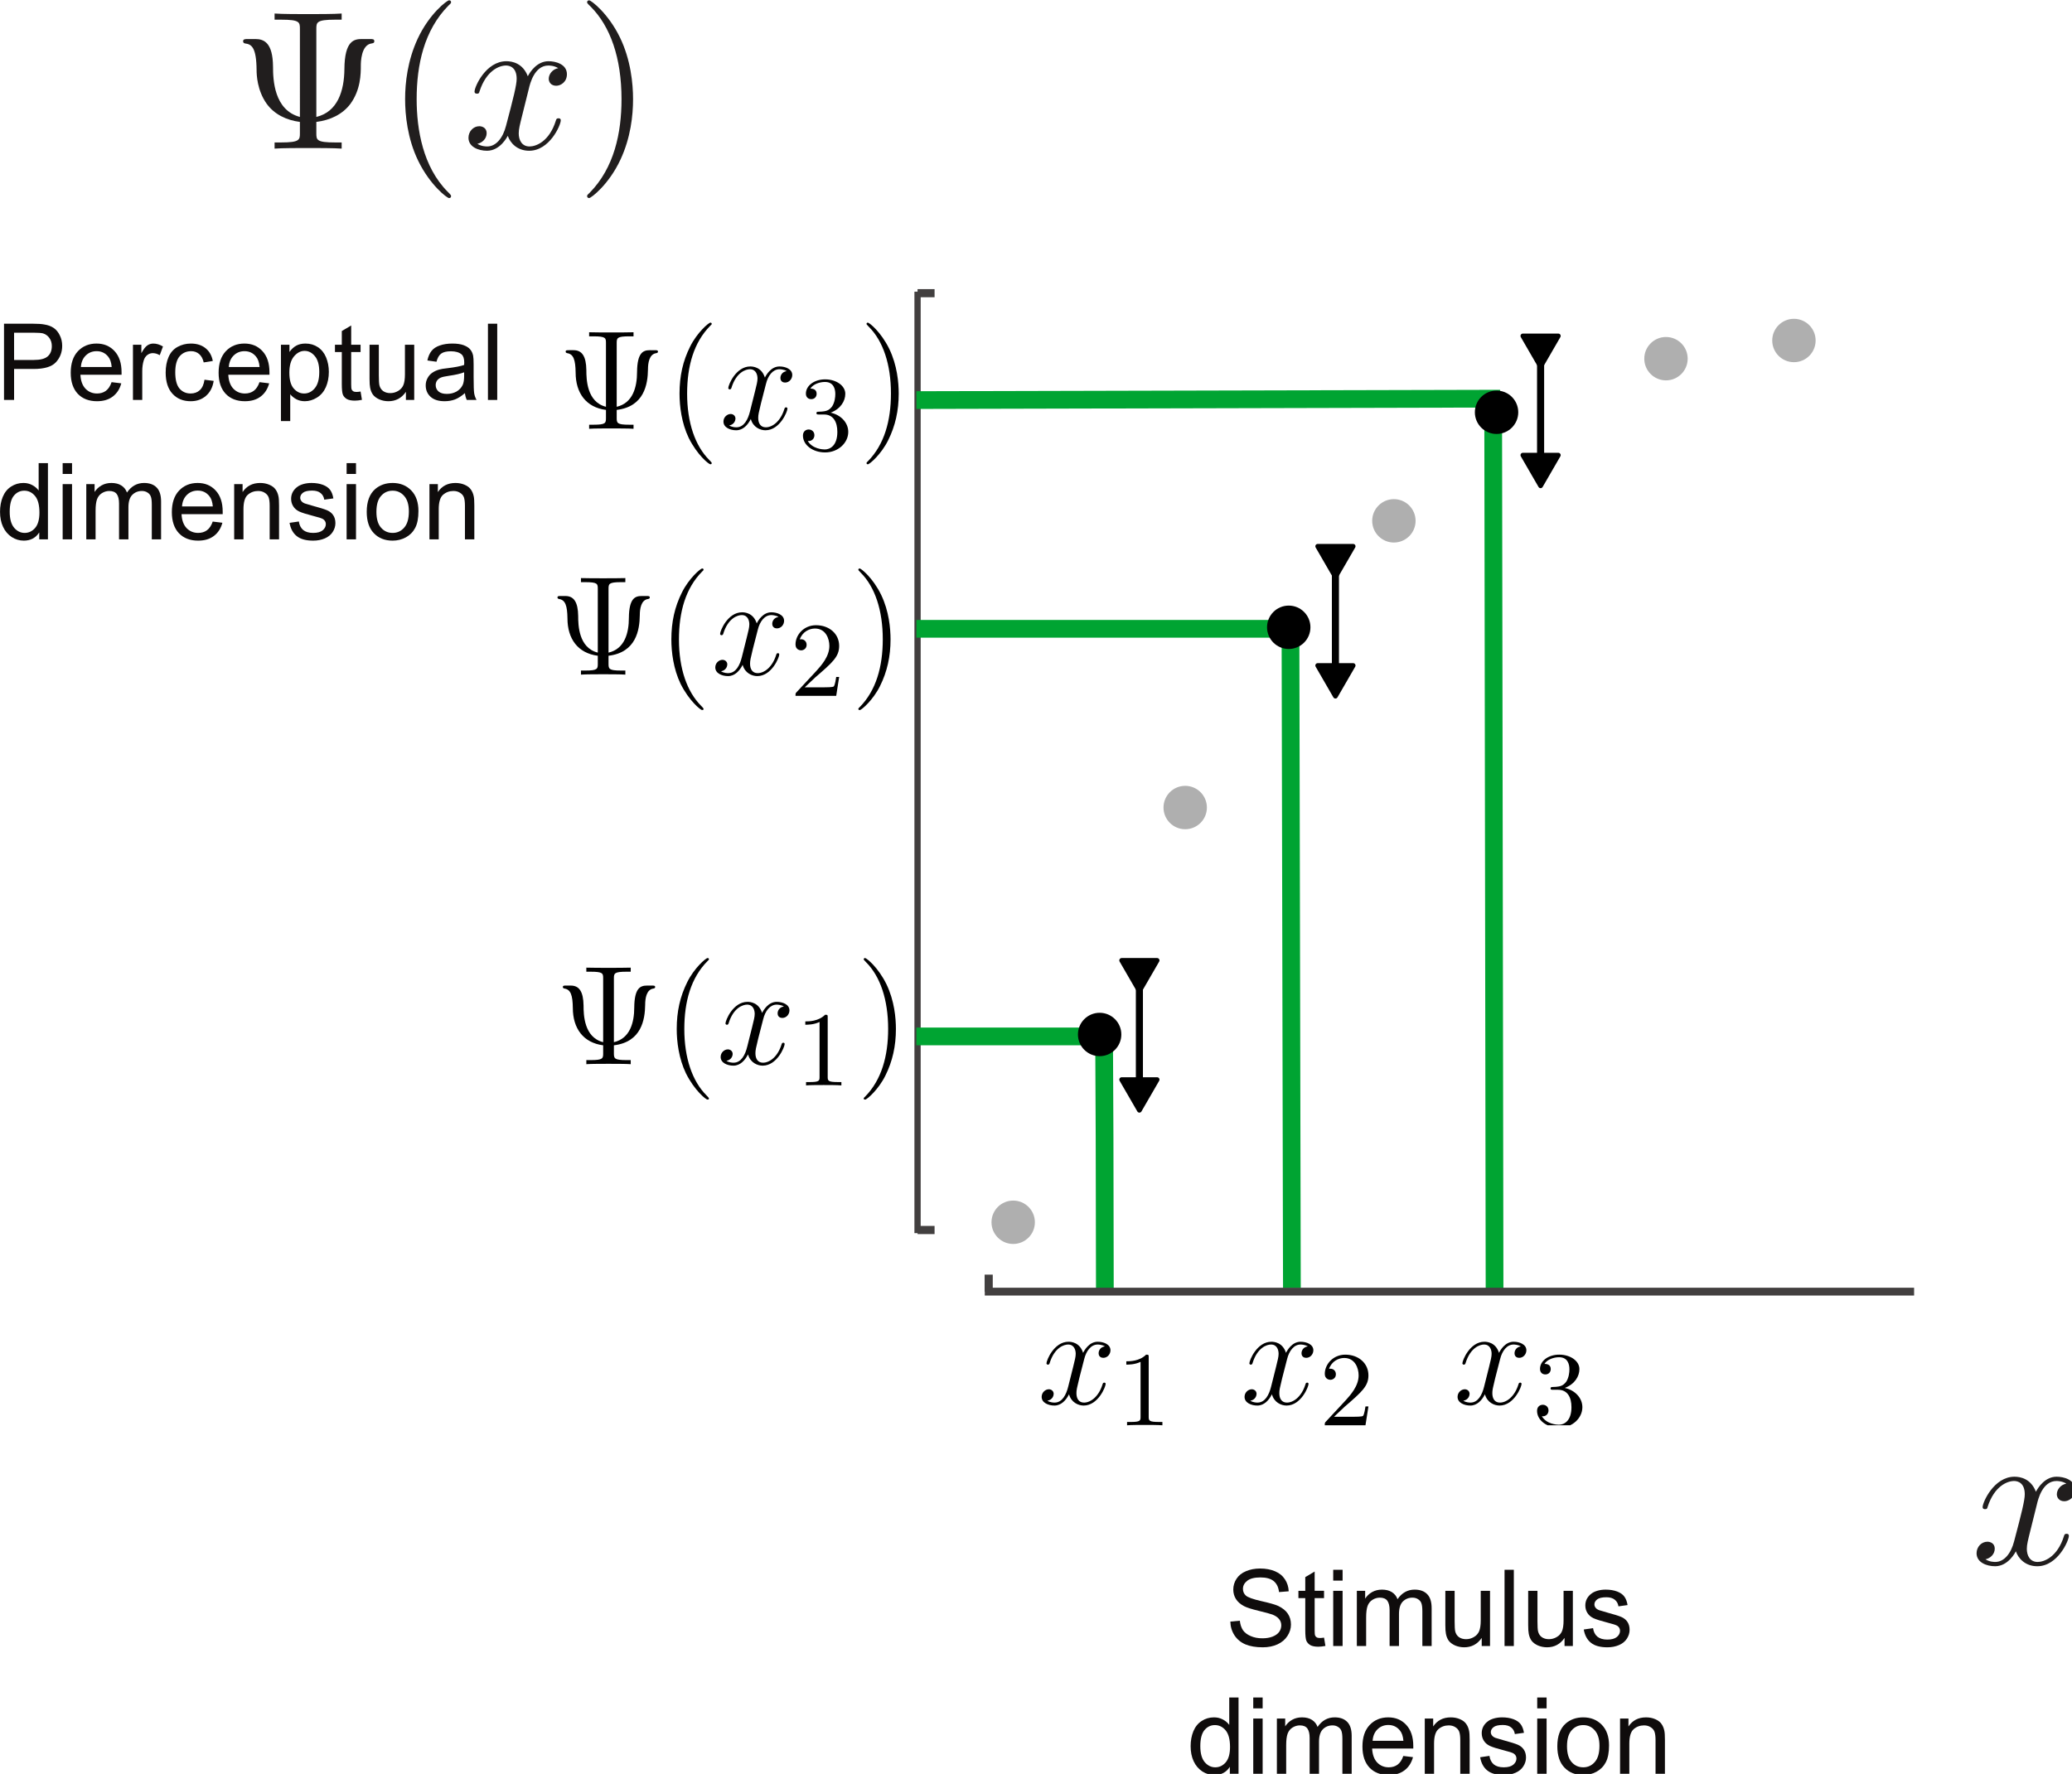 <?xml version="1.0" encoding="UTF-8" standalone="no"?>
<!-- Created with Inkscape (http://www.inkscape.org/) -->

<svg
   width="116.89mm"
   height="100.103mm"
   viewBox="0 0 116.89 100.103"
   version="1.1"
   id="svg3900"
   inkscape:version="1.2.2 (b0a8486541, 2022-12-01)"
   sodipodi:docname="estimation1.svg"
   inkscape:export-filename="estimation1.png"
   inkscape:export-xdpi="300"
   inkscape:export-ydpi="300"
   xmlns:inkscape="http://www.inkscape.org/namespaces/inkscape"
   xmlns:sodipodi="http://sodipodi.sourceforge.net/DTD/sodipodi-0.dtd"
   xmlns="http://www.w3.org/2000/svg"
   xmlns:svg="http://www.w3.org/2000/svg">
  <sodipodi:namedview
     id="namedview3902"
     pagecolor="#ffffff"
     bordercolor="#000000"
     borderopacity="0.25"
     inkscape:showpageshadow="2"
     inkscape:pageopacity="0.0"
     inkscape:pagecheckerboard="0"
     inkscape:deskcolor="#d1d1d1"
     inkscape:document-units="mm"
     showgrid="false"
     inkscape:zoom="2"
     inkscape:cx="148.25"
     inkscape:cy="225.5"
     inkscape:window-width="2560"
     inkscape:window-height="1339"
     inkscape:window-x="0"
     inkscape:window-y="32"
     inkscape:window-maximized="1"
     inkscape:current-layer="layer1" />
  <defs
     id="defs3897">
    <marker
       style="overflow:visible"
       id="marker4410"
       refX="0"
       refY="0"
       orient="auto-start-reverse"
       inkscape:stockid="TriangleStart"
       markerWidth="5.324"
       markerHeight="6.155"
       viewBox="0 0 5.324 6.155"
       inkscape:isstock="true"
       inkscape:collect="always"
       preserveAspectRatio="xMidYMid">
      <path
         transform="scale(0.5)"
         style="fill:context-stroke;fill-rule:evenodd;stroke:context-stroke;stroke-width:1pt"
         d="M 5.77,0 -2.88,5 V -5 Z"
         id="path4408" />
    </marker>
    <marker
       style="overflow:visible"
       id="TriangleStart"
       refX="0"
       refY="0"
       orient="auto-start-reverse"
       inkscape:stockid="TriangleStart"
       markerWidth="5.324"
       markerHeight="6.155"
       viewBox="0 0 5.324 6.155"
       inkscape:isstock="true"
       inkscape:collect="always"
       preserveAspectRatio="xMidYMid">
      <path
         transform="scale(0.5)"
         style="fill:context-stroke;fill-rule:evenodd;stroke:context-stroke;stroke-width:1pt"
         d="M 5.77,0 -2.88,5 V -5 Z"
         id="path135" />
    </marker>
    <rect
       x="70.824"
       y="302.587"
       width="40.595"
       height="24.968"
       id="rect7372" />
    <rect
       x="70.824"
       y="302.587"
       width="40.595"
       height="24.968"
       id="rect7372-1" />
    <rect
       x="70.824"
       y="302.587"
       width="40.595"
       height="24.968"
       id="rect7372-7" />
    <clipPath
       id="clipPath7493">
      <path
         d="M 0,0 H 13 V 11.953 H 0 Z m 0,0"
         id="path8039" />
    </clipPath>
    <clipPath
       id="clipPath1824">
      <path
         d="m 20,0 h 4 v 11.953 h -4 z m 0,0"
         id="path5359" />
    </clipPath>
    <clipPath
       id="clipPath5984">
      <path
         d="M 0,0 H 13 V 11.953 H 0 Z m 0,0"
         id="path1494" />
    </clipPath>
    <clipPath
       id="clipPath2510">
      <path
         d="m 19,0 h 4 v 11.953 h -4 z m 0,0"
         id="path7995" />
    </clipPath>
    <clipPath
       id="clipPath7279">
      <path
         d="M 0,0 H 13 V 11.953 H 0 Z m 0,0"
         id="path5658" />
    </clipPath>
    <clipPath
       id="clipPath6356">
      <path
         d="m 19,0 h 4 v 11.953 h -4 z m 0,0"
         id="path9726" />
    </clipPath>
    <clipPath
       id="clipPath9874">
      <path
         d="M 0,0 H 6 V 5.148 H 0 Z m 0,0"
         id="path6588" />
    </clipPath>
    <clipPath
       id="clipPath1302">
      <path
         d="M 0,0 H 4.977 V 8.301 H 0 Z m 0,0"
         id="path9528" />
    </clipPath>
    <clipPath
       id="clipPath7618">
      <path
         d="M 0,0 H 5 V 5.148 H 0 Z m 0,0"
         id="path1210" />
    </clipPath>
    <clipPath
       id="clipPath1101">
      <path
         d="m 7,0 h 4 V 6.941 H 7 Z m 0,0"
         id="path2989" />
    </clipPath>
    <clipPath
       id="clipPath1661">
      <path
         d="m 7,0 h 4 V 6.941 H 7 Z m 0,0"
         id="path4761" />
    </clipPath>
    <clipPath
       id="clipPath3775">
      <path
         d="m 7,0 h 4 V 6.941 H 7 Z m 0,0"
         id="path6206" />
    </clipPath>
    <clipPath
       id="clipPath4156">
      <path
         d="M 0,0 H 13 V 11.953 H 0 Z m 0,0"
         id="path7182" />
    </clipPath>
    <clipPath
       id="clipPath2805">
      <path
         d="m 26,0 h 3 v 11.953 h -3 z m 0,0"
         id="path7346" />
    </clipPath>
    <clipPath
       id="clipPath9710">
      <path
         d="M 0,0 H 13 V 11.953 H 0 Z m 0,0"
         id="path5480" />
    </clipPath>
    <clipPath
       id="clipPath2065">
      <path
         d="m 26,0 h 3 v 11.953 h -3 z m 0,0"
         id="path5166" />
    </clipPath>
    <clipPath
       id="clipPath8451">
      <path
         d="M 0,0 H 13 V 11.953 H 0 Z m 0,0"
         id="path5334" />
    </clipPath>
    <clipPath
       id="clipPath7606">
      <path
         d="m 26,0 h 3 v 11.953 h -3 z m 0,0"
         id="path2164" />
    </clipPath>
    <marker
       style="overflow:visible"
       id="TriangleStart-1"
       refX="0"
       refY="0"
       orient="auto-start-reverse"
       inkscape:stockid="TriangleStart"
       markerWidth="5.324"
       markerHeight="6.155"
       viewBox="0 0 5.324 6.155"
       inkscape:isstock="true"
       inkscape:collect="always"
       preserveAspectRatio="xMidYMid">
      <path
         transform="scale(0.5)"
         style="fill:context-stroke;fill-rule:evenodd;stroke:context-stroke;stroke-width:1pt"
         d="M 5.77,0 -2.88,5 V -5 Z"
         id="path135-2" />
    </marker>
    <marker
       style="overflow:visible"
       id="marker4410-7"
       refX="0"
       refY="0"
       orient="auto-start-reverse"
       inkscape:stockid="TriangleStart"
       markerWidth="5.324"
       markerHeight="6.155"
       viewBox="0 0 5.324 6.155"
       inkscape:isstock="true"
       inkscape:collect="always"
       preserveAspectRatio="xMidYMid">
      <path
         transform="scale(0.5)"
         style="fill:context-stroke;fill-rule:evenodd;stroke:context-stroke;stroke-width:1pt"
         d="M 5.77,0 -2.88,5 V -5 Z"
         id="path4408-0" />
    </marker>
    <marker
       style="overflow:visible"
       id="TriangleStart-3"
       refX="0"
       refY="0"
       orient="auto-start-reverse"
       inkscape:stockid="TriangleStart"
       markerWidth="5.324"
       markerHeight="6.155"
       viewBox="0 0 5.324 6.155"
       inkscape:isstock="true"
       inkscape:collect="always"
       preserveAspectRatio="xMidYMid">
      <path
         transform="scale(0.5)"
         style="fill:context-stroke;fill-rule:evenodd;stroke:context-stroke;stroke-width:1pt"
         d="M 5.77,0 -2.88,5 V -5 Z"
         id="path135-6" />
    </marker>
    <marker
       style="overflow:visible"
       id="marker4410-0"
       refX="0"
       refY="0"
       orient="auto-start-reverse"
       inkscape:stockid="TriangleStart"
       markerWidth="5.324"
       markerHeight="6.155"
       viewBox="0 0 5.324 6.155"
       inkscape:isstock="true"
       inkscape:collect="always"
       preserveAspectRatio="xMidYMid">
      <path
         transform="scale(0.5)"
         style="fill:context-stroke;fill-rule:evenodd;stroke:context-stroke;stroke-width:1pt"
         d="M 5.77,0 -2.88,5 V -5 Z"
         id="path4408-6" />
    </marker>
  </defs>
  <g
     inkscape:label="Layer 1"
     inkscape:groupmode="layer"
     id="layer1"
     transform="translate(14.968, 2.863)">
    <path
       style="fill:none;stroke:#423f3f;stroke-width:0.459;stroke-linecap:butt;stroke-linejoin:round;stroke-miterlimit:10;stroke-opacity:1"
       d="M 36.795,66.545 H 37.755"
       id="path3328" />
    <path
       style="fill:none;stroke:#423f3f;stroke-width:0.459;stroke-linecap:butt;stroke-linejoin:round;stroke-miterlimit:10;stroke-opacity:1"
       d="M 36.795,13.681 H 37.755"
       id="path3330" />
    <path
       style="fill:none;stroke:#423f3f;stroke-width:0.353;stroke-linecap:square;stroke-linejoin:miter;stroke-miterlimit:10;stroke-opacity:1"
       d="M 36.795,66.545 V 13.773"
       id="path3332" />
    <g
       style="fill:#211e1e;fill-opacity:1"
       id="g3338"
       transform="matrix(0.353,0,0,0.353,-179.943,-30.882)">
      <g
         id="use3334"
         transform="translate(504.406,103.129)">
        <path
           style="stroke:none"
           d="m 13.5,-19.094 c 0,-1.078 0,-1.516 3,-1.516 h 1.047 V -21.594 C 16.406,-21.5 13.5,-21.5 12.203,-21.5 c -1.297,0 -4.234,0 -5.375,-0.094 v 0.984 H 7.875 c 3,0 3,0.406 3,1.516 V -5.062 c -4.141,-1.094 -4.297,-5.969 -4.297,-8.031 -0.031,-3.812 -1.422,-4.422 -2.812,-4.422 H 2.594 c -0.469,0 -0.797,0 -0.797,0.359 0,0.156 0.094,0.312 0.297,0.344 1.031,0.125 1.828,0.562 1.859,4.297 0,0.719 0.094,3.219 1.609,5.344 1.234,1.703 3.156,2.625 5.312,2.906 V -2.5 c 0,1.078 0,1.516 -3,1.516 H 6.828 V 0 c 1.141,-0.094 4.047,-0.094 5.344,-0.094 1.297,0 4.234,0 5.375,0.094 V -0.984 H 16.5 c -3,0 -3,-0.406 -3,-1.516 v -1.766 c 2.266,-0.281 4.203,-1.234 5.438,-2.875 1.641,-2.25 1.672,-4.75 1.672,-6.141 0,-0.5 0.031,-3.312 1.734,-3.531 0.188,-0.031 0.422,-0.062 0.422,-0.344 0,-0.359 -0.266,-0.359 -0.766,-0.359 h -1.203 c -1.234,0 -2.781,0.219 -2.812,4.812 C 17.953,-9.234 16.906,-5.875 13.5,-5.062 Z m 0,0"
           id="path4113" />
      </g>
      <g
         id="use3336"
         transform="translate(528.969,103.129)">
        <path
           style="stroke:none"
           d="m 10.469,7.594 c 0,-0.109 0,-0.172 -0.547,-0.703 C 5.969,2.906 4.969,-3.062 4.969,-7.906 c 0,-5.5 1.188,-11 5.078,-14.953 0.422,-0.375 0.422,-0.438 0.422,-0.531 0,-0.219 -0.125,-0.312 -0.328,-0.312 -0.312,0 -3.156,2.141 -5.016,6.156 -1.609,3.484 -2,6.984 -2,9.641 0,2.469 0.359,6.297 2.094,9.859 1.891,3.891 4.609,5.953 4.922,5.953 0.203,0 0.328,-0.094 0.328,-0.312 z m 0,0"
           id="path4117" />
      </g>
    </g>
    <g
       style="fill:#211e1e;fill-opacity:1"
       id="g3342"
       transform="matrix(0.353,0,0,0.353,-179.943,-30.882)">
      <g
         id="use3340"
         transform="translate(541.298,103.129)">
        <path
           style="stroke:none"
           d="m 10.562,-9.547 c 0.188,-0.828 0.906,-3.734 3.125,-3.734 0.156,0 0.922,0 1.578,0.422 -0.891,0.156 -1.516,0.938 -1.516,1.703 0,0.5 0.344,1.109 1.203,1.109 0.688,0 1.703,-0.578 1.703,-1.844 0,-1.641 -1.859,-2.078 -2.938,-2.078 -1.828,0 -2.938,1.672 -3.312,2.406 -0.797,-2.094 -2.5,-2.406 -3.422,-2.406 -3.281,0 -5.094,4.078 -5.094,4.859 0,0.328 0.328,0.328 0.391,0.328 0.25,0 0.344,-0.062 0.406,-0.359 1.078,-3.344 3.156,-4.141 4.234,-4.141 0.594,0 1.703,0.297 1.703,2.125 0,0.984 -0.531,3.094 -1.703,7.516 -0.5,1.969 -1.609,3.297 -3,3.297 -0.188,0 -0.922,0 -1.578,-0.422 0.781,-0.156 1.484,-0.812 1.484,-1.703 0,-0.844 -0.703,-1.109 -1.172,-1.109 -0.953,0 -1.734,0.828 -1.734,1.844 0,1.453 1.578,2.078 2.969,2.078 2.078,0 3.219,-2.203 3.312,-2.391 0.391,1.156 1.516,2.391 3.422,2.391 3.25,0 5.047,-4.078 5.047,-4.859 0,-0.328 -0.281,-0.328 -0.375,-0.328 -0.281,0 -0.344,0.141 -0.406,0.359 -1.047,3.375 -3.188,4.141 -4.203,4.141 -1.234,0 -1.734,-1.016 -1.734,-2.094 0,-0.688 0.188,-1.391 0.531,-2.781 z m 0,0"
           id="path4101" />
      </g>
    </g>
    <g
       style="fill:#211e1e;fill-opacity:1"
       id="g3346"
       transform="matrix(0.353,0,0,0.353,-179.943,-30.882)">
      <g
         id="use3344"
         transform="translate(559.381,103.129)">
        <path
           style="stroke:none"
           d="m 9.141,-7.906 c 0,-2.469 -0.359,-6.281 -2.094,-9.859 -1.891,-3.891 -4.609,-5.938 -4.922,-5.938 -0.203,0 -0.328,0.125 -0.328,0.312 0,0.094 0,0.156 0.609,0.734 3.094,3.125 4.891,8.141 4.891,14.75 C 7.297,-2.5 6.125,3.062 2.219,7.047 c -0.422,0.375 -0.422,0.438 -0.422,0.547 0,0.188 0.125,0.312 0.328,0.312 0.312,0 3.156,-2.156 5.016,-6.172 1.609,-3.469 2,-6.984 2,-9.641 z m 0,0"
           id="path4109" />
      </g>
    </g>
    <path
       style="fill:none;stroke:#423f3f;stroke-width:0.459;stroke-linecap:butt;stroke-linejoin:round;stroke-miterlimit:10;stroke-opacity:1"
       d="M 40.808,70.022 V 69.062"
       id="path3352" />
    <g
       style="fill:#211e1e;fill-opacity:1"
       id="g3356"
       transform="matrix(0.353,0,0,0.353,-170.36,-25.221)">
      <g
         id="use3354"
         transform="translate(755.165,313.365)">
        <path
           style="stroke:none"
           d="m 10.562,-9.547 c 0.188,-0.828 0.906,-3.734 3.125,-3.734 0.156,0 0.922,0 1.578,0.422 -0.891,0.156 -1.516,0.938 -1.516,1.703 0,0.5 0.344,1.109 1.203,1.109 0.688,0 1.703,-0.578 1.703,-1.844 0,-1.641 -1.859,-2.078 -2.938,-2.078 -1.828,0 -2.938,1.672 -3.312,2.406 -0.797,-2.094 -2.5,-2.406 -3.422,-2.406 -3.281,0 -5.094,4.078 -5.094,4.859 0,0.328 0.328,0.328 0.391,0.328 0.25,0 0.344,-0.062 0.406,-0.359 1.078,-3.344 3.156,-4.141 4.234,-4.141 0.594,0 1.703,0.297 1.703,2.125 0,0.984 -0.531,3.094 -1.703,7.516 -0.5,1.969 -1.609,3.297 -3,3.297 -0.188,0 -0.922,0 -1.578,-0.422 0.781,-0.156 1.484,-0.812 1.484,-1.703 0,-0.844 -0.703,-1.109 -1.172,-1.109 -0.953,0 -1.734,0.828 -1.734,1.844 0,1.453 1.578,2.078 2.969,2.078 2.078,0 3.219,-2.203 3.312,-2.391 0.391,1.156 1.516,2.391 3.422,2.391 3.25,0 5.047,-4.078 5.047,-4.859 0,-0.328 -0.281,-0.328 -0.375,-0.328 -0.281,0 -0.344,0.141 -0.406,0.359 -1.047,3.375 -3.188,4.141 -4.203,4.141 -1.234,0 -1.734,-1.016 -1.734,-2.094 0,-0.688 0.188,-1.391 0.531,-2.781 z m 0,0"
           id="path4105" />
      </g>
    </g>
    <g
       style="fill:#0f0c0c;fill-opacity:1"
       id="g123"
       transform="matrix(0.353,0,0,0.353,-2.782,3.01)">
      <g
         id="use107"
         transform="translate(161.339,246.488)">
        <path
           style="stroke:none"
           d="M 0.766,-3.906 2.281,-4.047 c 0.07,0.617 0.238,1.121 0.5,1.516 0.27,0.387 0.68,0.699 1.234,0.938 0.551,0.242 1.172,0.359 1.859,0.359 0.613,0 1.156,-0.086 1.625,-0.266 0.477,-0.188 0.832,-0.438 1.062,-0.75 0.227,-0.32 0.344,-0.676 0.344,-1.062 0,-0.375 -0.117,-0.703 -0.344,-0.984 C 8.344,-4.586 7.984,-4.832 7.484,-5.031 7.148,-5.156 6.422,-5.352 5.297,-5.625 4.18,-5.895 3.398,-6.145 2.953,-6.375 2.367,-6.688 1.938,-7.066 1.656,-7.516 1.375,-7.961 1.234,-8.469 1.234,-9.031 c 0,-0.613 0.172,-1.188 0.516,-1.719 0.352,-0.539 0.863,-0.945 1.531,-1.219 0.664,-0.281 1.41,-0.422 2.234,-0.422 0.906,0 1.703,0.148 2.391,0.438 0.688,0.293 1.211,0.719 1.578,1.281 0.375,0.562 0.578,1.203 0.609,1.922 l -1.547,0.125 c -0.086,-0.77 -0.367,-1.352 -0.844,-1.75 -0.48,-0.395 -1.188,-0.594 -2.125,-0.594 -0.969,0 -1.68,0.184 -2.125,0.547 -0.449,0.355 -0.672,0.781 -0.672,1.281 0,0.438 0.156,0.797 0.469,1.078 0.312,0.281 1.125,0.574 2.438,0.875 1.312,0.293 2.211,0.547 2.703,0.766 0.707,0.336 1.227,0.75 1.562,1.25 0.332,0.5 0.5,1.078 0.5,1.734 0,0.648 -0.188,1.258 -0.562,1.828 -0.367,0.574 -0.898,1.023 -1.594,1.344 -0.688,0.312 -1.469,0.469 -2.344,0.469 -1.105,0 -2.031,-0.156 -2.781,-0.469 -0.742,-0.32 -1.324,-0.805 -1.75,-1.453 -0.418,-0.645 -0.637,-1.375 -0.656,-2.188 z m 0,0"
           id="path4527" />
      </g>
      <g
         id="use109"
         transform="translate(172.688,246.488)">
        <path
           style="stroke:none"
           d="m 4.391,-1.344 0.219,1.328 c -0.43,0.082 -0.809,0.125 -1.141,0.125 -0.543,0 -0.965,-0.086 -1.266,-0.25 -0.293,-0.176 -0.5,-0.398 -0.625,-0.672 -0.125,-0.281 -0.188,-0.867 -0.188,-1.766 V -7.656 h -1.094 v -1.172 h 1.094 v -2.188 l 1.5,-0.891 v 3.078 h 1.5 v 1.172 h -1.5 V -2.5 c 0,0.43 0.023,0.703 0.078,0.828 0.051,0.117 0.133,0.211 0.25,0.281 0.113,0.074 0.285,0.109 0.516,0.109 0.164,0 0.383,-0.02 0.656,-0.062 z m 0,0"
           id="path4519" />
      </g>
      <g
         id="use111"
         transform="translate(177.419,246.488)">
        <path
           style="stroke:none"
           d="M 1.125,-10.453 V -12.188 h 1.5 v 1.734 z M 1.125,0 v -8.828 h 1.5 V 0 Z m 0,0"
           id="path4531" />
      </g>
      <g
         id="use113"
         transform="translate(181.196,246.488)">
        <path
           style="stroke:none"
           d="m 1.125,0 v -8.828 h 1.328 v 1.25 c 0.281,-0.438 0.648,-0.785 1.109,-1.047 0.457,-0.258 0.984,-0.391 1.578,-0.391 0.645,0 1.176,0.137 1.594,0.406 0.426,0.273 0.723,0.648 0.891,1.125 0.695,-1.02 1.609,-1.531 2.734,-1.531 0.875,0 1.547,0.246 2.016,0.734 0.469,0.48 0.703,1.219 0.703,2.219 V 0 H 11.594 v -5.562 c 0,-0.594 -0.055,-1.02 -0.156,-1.281 -0.094,-0.27 -0.273,-0.484 -0.531,-0.641 -0.25,-0.164 -0.547,-0.25 -0.891,-0.25 -0.617,0 -1.133,0.211 -1.547,0.625 C 8.062,-6.691 7.859,-6.031 7.859,-5.125 V 0 h -1.5 v -5.734 c 0,-0.664 -0.121,-1.164 -0.359,-1.5 -0.242,-0.332 -0.641,-0.5 -1.203,-0.5 -0.418,0 -0.809,0.117 -1.172,0.344 -0.355,0.219 -0.617,0.543 -0.781,0.969 -0.156,0.43 -0.234,1.043 -0.234,1.844 V 0 Z m 0,0"
           id="path4507" />
      </g>
      <g
         id="use115"
         transform="translate(195.37,246.488)">
        <path
           style="stroke:none"
           d="m 6.906,0 v -1.297 c -0.688,1 -1.621,1.5 -2.797,1.5 -0.523,0 -1.012,-0.102 -1.469,-0.297 -0.449,-0.207 -0.781,-0.457 -1,-0.75 C 1.422,-1.145 1.27,-1.516 1.188,-1.953 1.125,-2.254 1.094,-2.723 1.094,-3.359 v -5.469 H 2.578 V -3.938 c 0,0.781 0.031,1.312 0.094,1.594 0.094,0.387 0.289,0.695 0.594,0.922 0.312,0.219 0.691,0.328 1.141,0.328 0.445,0 0.863,-0.113 1.25,-0.344 C 6.051,-1.664 6.332,-1.977 6.5,-2.375 6.664,-2.77 6.75,-3.344 6.75,-4.094 V -8.828 H 8.234 V 0 Z m 0,0"
           id="path4495" />
      </g>
      <g
         id="use117"
         transform="translate(204.831,246.488)">
        <path
           style="stroke:none"
           d="M 1.094,0 V -12.188 H 2.578 V 0 Z m 0,0"
           id="path4487" />
      </g>
      <g
         id="use119"
         transform="translate(208.608,246.488)">
        <path
           style="stroke:none"
           d="m 6.906,0 v -1.297 c -0.688,1 -1.621,1.5 -2.797,1.5 -0.523,0 -1.012,-0.102 -1.469,-0.297 -0.449,-0.207 -0.781,-0.457 -1,-0.75 C 1.422,-1.145 1.27,-1.516 1.188,-1.953 1.125,-2.254 1.094,-2.723 1.094,-3.359 v -5.469 H 2.578 V -3.938 c 0,0.781 0.031,1.312 0.094,1.594 0.094,0.387 0.289,0.695 0.594,0.922 0.312,0.219 0.691,0.328 1.141,0.328 0.445,0 0.863,-0.113 1.25,-0.344 C 6.051,-1.664 6.332,-1.977 6.5,-2.375 6.664,-2.77 6.75,-3.344 6.75,-4.094 V -8.828 H 8.234 V 0 Z m 0,0"
           id="path4499" />
      </g>
      <g
         id="use121"
         transform="translate(218.069,246.488)">
        <path
           style="stroke:none"
           d="M 0.516,-2.641 2,-2.859 c 0.082,0.586 0.312,1.039 0.688,1.359 0.383,0.312 0.914,0.469 1.594,0.469 0.688,0 1.195,-0.141 1.531,-0.422 0.332,-0.281 0.5,-0.609 0.5,-0.984 0,-0.332 -0.148,-0.598 -0.438,-0.797 -0.211,-0.133 -0.719,-0.301 -1.531,-0.5 C 3.25,-4.016 2.488,-4.254 2.062,-4.453 c -0.43,-0.207 -0.75,-0.488 -0.969,-0.844 -0.219,-0.352 -0.328,-0.75 -0.328,-1.188 0,-0.395 0.086,-0.758 0.266,-1.094 0.188,-0.332 0.438,-0.609 0.75,-0.828 0.227,-0.176 0.539,-0.32 0.938,-0.438 0.406,-0.113 0.836,-0.172 1.297,-0.172 0.695,0 1.305,0.102 1.828,0.297 C 6.363,-8.52 6.75,-8.25 7,-7.906 c 0.25,0.336 0.422,0.789 0.516,1.359 L 6.062,-6.344 C 5.988,-6.801 5.789,-7.156 5.469,-7.406 5.156,-7.664 4.707,-7.797 4.125,-7.797 c -0.688,0 -1.18,0.117 -1.469,0.344 -0.293,0.23 -0.438,0.496 -0.438,0.797 0,0.199 0.062,0.375 0.188,0.531 0.113,0.156 0.301,0.289 0.562,0.391 0.156,0.055 0.598,0.184 1.328,0.391 1.051,0.281 1.785,0.512 2.203,0.688 0.426,0.18 0.754,0.438 0.984,0.781 0.238,0.344 0.359,0.773 0.359,1.281 0,0.5 -0.148,0.977 -0.438,1.422 -0.281,0.438 -0.699,0.777 -1.25,1.016 -0.555,0.238 -1.172,0.359 -1.859,0.359 -1.148,0 -2.023,-0.238 -2.625,-0.719 -0.605,-0.477 -0.992,-1.188 -1.156,-2.125 z m 0,0"
           id="path4475" />
      </g>
    </g>
    <g
       style="fill:#0f0c0c;fill-opacity:1"
       id="g143"
       transform="matrix(0.353,0,0,0.353,-2.782,3.01)">
      <g
         id="use125"
         transform="translate(155.179,266.907)">
        <path
           style="stroke:none"
           d="m 6.844,0 v -1.109 c -0.562,0.875 -1.387,1.312 -2.469,1.312 C 3.676,0.203 3.031,0.008 2.438,-0.375 1.844,-0.77 1.383,-1.312 1.062,-2 0.738,-2.695 0.578,-3.5 0.578,-4.406 c 0,-0.875 0.145,-1.672 0.438,-2.391 C 1.316,-7.516 1.758,-8.062 2.344,-8.438 2.926,-8.82 3.582,-9.016 4.312,-9.016 c 0.531,0 1.004,0.117 1.422,0.344 0.414,0.219 0.754,0.508 1.016,0.859 v -4.375 H 8.234 V 0 Z M 2.125,-4.406 c 0,1.137 0.234,1.984 0.703,2.547 0.477,0.555 1.039,0.828 1.688,0.828 0.656,0 1.211,-0.266 1.672,-0.797 C 6.645,-2.367 6.875,-3.188 6.875,-4.281 6.875,-5.488 6.641,-6.375 6.172,-6.938 5.703,-7.5 5.129,-7.781 4.453,-7.781 c -0.668,0 -1.227,0.273 -1.672,0.812 -0.438,0.543 -0.656,1.398 -0.656,2.562 z m 0,0"
           id="path4467" />
      </g>
      <g
         id="use127"
         transform="translate(164.64,266.907)">
        <path
           style="stroke:none"
           d="M 1.125,-10.453 V -12.188 h 1.5 v 1.734 z M 1.125,0 v -8.828 h 1.5 V 0 Z m 0,0"
           id="path4535" />
      </g>
      <g
         id="use129"
         transform="translate(168.417,266.907)">
        <path
           style="stroke:none"
           d="m 1.125,0 v -8.828 h 1.328 v 1.25 c 0.281,-0.438 0.648,-0.785 1.109,-1.047 0.457,-0.258 0.984,-0.391 1.578,-0.391 0.645,0 1.176,0.137 1.594,0.406 0.426,0.273 0.723,0.648 0.891,1.125 0.695,-1.02 1.609,-1.531 2.734,-1.531 0.875,0 1.547,0.246 2.016,0.734 0.469,0.48 0.703,1.219 0.703,2.219 V 0 H 11.594 v -5.562 c 0,-0.594 -0.055,-1.02 -0.156,-1.281 -0.094,-0.27 -0.273,-0.484 -0.531,-0.641 -0.25,-0.164 -0.547,-0.25 -0.891,-0.25 -0.617,0 -1.133,0.211 -1.547,0.625 C 8.062,-6.691 7.859,-6.031 7.859,-5.125 V 0 h -1.5 v -5.734 c 0,-0.664 -0.121,-1.164 -0.359,-1.5 -0.242,-0.332 -0.641,-0.5 -1.203,-0.5 -0.418,0 -0.809,0.117 -1.172,0.344 -0.355,0.219 -0.617,0.543 -0.781,0.969 -0.156,0.43 -0.234,1.043 -0.234,1.844 V 0 Z m 0,0"
           id="path4511" />
      </g>
      <g
         id="use131"
         transform="translate(182.591,266.907)">
        <path
           style="stroke:none"
           d="m 7.156,-2.844 1.547,0.188 C 8.461,-1.75 8.008,-1.047 7.344,-0.547 c -0.656,0.5 -1.496,0.75 -2.516,0.75 -1.293,0 -2.32,-0.395 -3.078,-1.188 C 1,-1.785 0.625,-2.906 0.625,-4.344 c 0,-1.477 0.379,-2.625 1.141,-3.438 C 2.535,-8.602 3.531,-9.016 4.75,-9.016 c 1.176,0 2.133,0.402 2.875,1.203 0.75,0.805 1.125,1.934 1.125,3.391 0,0.086 0,0.215 0,0.391 H 2.172 c 0.051,0.969 0.32,1.715 0.812,2.234 0.5,0.512 1.113,0.766 1.844,0.766 0.551,0 1.02,-0.141 1.406,-0.422 C 6.629,-1.742 6.938,-2.207 7.156,-2.844 Z M 2.25,-5.266 h 4.922 c -0.062,-0.738 -0.25,-1.289 -0.562,-1.656 -0.469,-0.582 -1.086,-0.875 -1.844,-0.875 -0.688,0 -1.266,0.23 -1.734,0.688 C 2.562,-6.648 2.301,-6.035 2.25,-5.266 Z m 0,0"
           id="path4451" />
      </g>
      <g
         id="use133"
         transform="translate(192.052,266.907)">
        <path
           style="stroke:none"
           d="M 1.125,0 V -8.828 H 2.469 V -7.562 c 0.645,-0.969 1.582,-1.453 2.812,-1.453 0.531,0 1.016,0.094 1.453,0.281 0.445,0.188 0.781,0.438 1,0.75 0.227,0.312 0.383,0.684 0.469,1.109 0.062,0.273 0.094,0.758 0.094,1.453 V 0 h -1.5 V -5.375 C 6.797,-5.977 6.738,-6.43 6.625,-6.734 6.508,-7.035 6.301,-7.273 6,-7.453 c -0.293,-0.188 -0.641,-0.281 -1.047,-0.281 -0.637,0 -1.188,0.203 -1.656,0.609 -0.461,0.406 -0.688,1.18 -0.688,2.312 V 0 Z m 0,0"
           id="path4435" />
      </g>
      <g
         id="use135"
         transform="translate(201.513,266.907)">
        <path
           style="stroke:none"
           d="M 0.516,-2.641 2,-2.859 c 0.082,0.586 0.312,1.039 0.688,1.359 0.383,0.312 0.914,0.469 1.594,0.469 0.688,0 1.195,-0.141 1.531,-0.422 0.332,-0.281 0.5,-0.609 0.5,-0.984 0,-0.332 -0.148,-0.598 -0.438,-0.797 -0.211,-0.133 -0.719,-0.301 -1.531,-0.5 C 3.25,-4.016 2.488,-4.254 2.062,-4.453 c -0.43,-0.207 -0.75,-0.488 -0.969,-0.844 -0.219,-0.352 -0.328,-0.75 -0.328,-1.188 0,-0.395 0.086,-0.758 0.266,-1.094 0.188,-0.332 0.438,-0.609 0.75,-0.828 0.227,-0.176 0.539,-0.32 0.938,-0.438 0.406,-0.113 0.836,-0.172 1.297,-0.172 0.695,0 1.305,0.102 1.828,0.297 C 6.363,-8.52 6.75,-8.25 7,-7.906 c 0.25,0.336 0.422,0.789 0.516,1.359 L 6.062,-6.344 C 5.988,-6.801 5.789,-7.156 5.469,-7.406 5.156,-7.664 4.707,-7.797 4.125,-7.797 c -0.688,0 -1.18,0.117 -1.469,0.344 -0.293,0.23 -0.438,0.496 -0.438,0.797 0,0.199 0.062,0.375 0.188,0.531 0.113,0.156 0.301,0.289 0.562,0.391 0.156,0.055 0.598,0.184 1.328,0.391 1.051,0.281 1.785,0.512 2.203,0.688 0.426,0.18 0.754,0.438 0.984,0.781 0.238,0.344 0.359,0.773 0.359,1.281 0,0.5 -0.148,0.977 -0.438,1.422 -0.281,0.438 -0.699,0.777 -1.25,1.016 -0.555,0.238 -1.172,0.359 -1.859,0.359 -1.148,0 -2.023,-0.238 -2.625,-0.719 -0.605,-0.477 -0.992,-1.188 -1.156,-2.125 z m 0,0"
           id="path4479" />
      </g>
      <g
         id="use137"
         transform="translate(210.021,266.907)">
        <path
           style="stroke:none"
           d="M 1.125,-10.453 V -12.188 h 1.5 v 1.734 z M 1.125,0 v -8.828 h 1.5 V 0 Z m 0,0"
           id="path4539" />
      </g>
      <g
         id="use139"
         transform="translate(213.798,266.907)">
        <path
           style="stroke:none"
           d="m 0.562,-4.406 c 0,-1.633 0.453,-2.848 1.359,-3.641 0.758,-0.645 1.688,-0.969 2.781,-0.969 1.207,0 2.195,0.398 2.969,1.188 0.77,0.793 1.156,1.891 1.156,3.297 0,1.137 -0.172,2.031 -0.516,2.688 -0.336,0.648 -0.828,1.152 -1.484,1.516 -0.648,0.352 -1.355,0.531 -2.125,0.531 -1.242,0 -2.242,-0.395 -3,-1.188 C 0.941,-1.773 0.562,-2.914 0.562,-4.406 Z m 1.547,0 c 0,1.125 0.242,1.969 0.734,2.531 0.488,0.562 1.109,0.844 1.859,0.844 0.738,0 1.352,-0.281 1.844,-0.844 0.5,-0.562 0.75,-1.426 0.75,-2.594 0,-1.082 -0.25,-1.906 -0.75,-2.469 C 6.055,-7.5 5.441,-7.781 4.703,-7.781 c -0.75,0 -1.371,0.281 -1.859,0.844 -0.492,0.555 -0.734,1.398 -0.734,2.531 z m 0,0"
           id="path4427" />
      </g>
      <g
         id="use141"
         transform="translate(223.259,266.907)">
        <path
           style="stroke:none"
           d="M 1.125,0 V -8.828 H 2.469 V -7.562 c 0.645,-0.969 1.582,-1.453 2.812,-1.453 0.531,0 1.016,0.094 1.453,0.281 0.445,0.188 0.781,0.438 1,0.75 0.227,0.312 0.383,0.684 0.469,1.109 0.062,0.273 0.094,0.758 0.094,1.453 V 0 h -1.5 V -5.375 C 6.797,-5.977 6.738,-6.43 6.625,-6.734 6.508,-7.035 6.301,-7.273 6,-7.453 c -0.293,-0.188 -0.641,-0.281 -1.047,-0.281 -0.637,0 -1.188,0.203 -1.656,0.609 -0.461,0.406 -0.688,1.18 -0.688,2.312 V 0 Z m 0,0"
           id="path4439" />
      </g>
    </g>
    <g
       style="fill:#0f0c0c;fill-opacity:1"
       id="g165"
       transform="matrix(0.353,0,0,0.353,-18.135,-9.594)">
      <g
         id="use145"
         transform="translate(8.301,83.002)">
        <path
           style="stroke:none"
           d="m 1.312,0 v -12.188 h 4.594 c 0.812,0 1.43,0.043 1.859,0.125 0.594,0.094 1.094,0.281 1.5,0.562 0.406,0.281 0.727,0.68 0.969,1.188 0.25,0.5 0.375,1.055 0.375,1.656 0,1.031 -0.336,1.906 -1,2.625 -0.656,0.719 -1.844,1.078 -3.562,1.078 h -3.125 V 0 Z m 1.609,-6.391 h 3.156 c 1.039,0 1.781,-0.191 2.219,-0.578 0.438,-0.383 0.656,-0.93 0.656,-1.641 0,-0.508 -0.133,-0.941 -0.391,-1.297 -0.262,-0.363 -0.602,-0.609 -1.016,-0.734 -0.273,-0.07 -0.773,-0.109 -1.5,-0.109 h -3.125 z m 0,0"
           id="path4423" />
      </g>
      <g
         id="use147"
         transform="translate(19.65,83.002)">
        <path
           style="stroke:none"
           d="m 7.156,-2.844 1.547,0.188 C 8.461,-1.75 8.008,-1.047 7.344,-0.547 c -0.656,0.5 -1.496,0.75 -2.516,0.75 -1.293,0 -2.32,-0.395 -3.078,-1.188 C 1,-1.785 0.625,-2.906 0.625,-4.344 c 0,-1.477 0.379,-2.625 1.141,-3.438 C 2.535,-8.602 3.531,-9.016 4.75,-9.016 c 1.176,0 2.133,0.402 2.875,1.203 0.75,0.805 1.125,1.934 1.125,3.391 0,0.086 0,0.215 0,0.391 H 2.172 c 0.051,0.969 0.32,1.715 0.812,2.234 0.5,0.512 1.113,0.766 1.844,0.766 0.551,0 1.02,-0.141 1.406,-0.422 C 6.629,-1.742 6.938,-2.207 7.156,-2.844 Z M 2.25,-5.266 h 4.922 c -0.062,-0.738 -0.25,-1.289 -0.562,-1.656 -0.469,-0.582 -1.086,-0.875 -1.844,-0.875 -0.688,0 -1.266,0.23 -1.734,0.688 C 2.562,-6.648 2.301,-6.035 2.25,-5.266 Z m 0,0"
           id="path4455" />
      </g>
      <g
         id="use149"
         transform="translate(29.111,83.002)">
        <path
           style="stroke:none"
           d="m 1.109,0 v -8.828 h 1.344 v 1.344 c 0.344,-0.625 0.66,-1.035 0.953,-1.234 0.289,-0.195 0.609,-0.297 0.953,-0.297 0.508,0 1.023,0.156 1.547,0.469 L 5.391,-7.156 C 5.016,-7.375 4.645,-7.484 4.281,-7.484 c -0.324,0 -0.617,0.102 -0.875,0.297 -0.262,0.199 -0.449,0.477 -0.562,0.828 -0.168,0.531 -0.25,1.109 -0.25,1.734 V 0 Z m 0,0"
           id="path4419" />
      </g>
      <g
         id="use151"
         transform="translate(34.777,83.002)">
        <path
           style="stroke:none"
           d="m 6.875,-3.234 1.469,0.188 c -0.156,1.023 -0.57,1.82 -1.234,2.391 -0.656,0.574 -1.469,0.859 -2.438,0.859 -1.211,0 -2.18,-0.395 -2.906,-1.188 C 1.035,-1.773 0.672,-2.906 0.672,-4.375 c 0,-0.957 0.156,-1.789 0.469,-2.5 0.312,-0.719 0.789,-1.254 1.438,-1.609 0.645,-0.352 1.348,-0.531 2.109,-0.531 0.957,0 1.738,0.246 2.344,0.734 0.613,0.48 1.004,1.164 1.172,2.047 L 6.75,-6 C 6.613,-6.594 6.367,-7.039 6.016,-7.344 5.66,-7.645 5.238,-7.797 4.75,-7.797 c -0.762,0 -1.375,0.273 -1.844,0.812 -0.469,0.543 -0.703,1.398 -0.703,2.562 0,1.188 0.223,2.055 0.672,2.594 0.457,0.531 1.051,0.797 1.781,0.797 0.594,0 1.082,-0.176 1.469,-0.531 0.395,-0.363 0.645,-0.922 0.75,-1.672 z m 0,0"
           id="path4415" />
      </g>
      <g
         id="use153"
         transform="translate(43.285,83.002)">
        <path
           style="stroke:none"
           d="m 7.156,-2.844 1.547,0.188 C 8.461,-1.75 8.008,-1.047 7.344,-0.547 c -0.656,0.5 -1.496,0.75 -2.516,0.75 -1.293,0 -2.32,-0.395 -3.078,-1.188 C 1,-1.785 0.625,-2.906 0.625,-4.344 c 0,-1.477 0.379,-2.625 1.141,-3.438 C 2.535,-8.602 3.531,-9.016 4.75,-9.016 c 1.176,0 2.133,0.402 2.875,1.203 0.75,0.805 1.125,1.934 1.125,3.391 0,0.086 0,0.215 0,0.391 H 2.172 c 0.051,0.969 0.32,1.715 0.812,2.234 0.5,0.512 1.113,0.766 1.844,0.766 0.551,0 1.02,-0.141 1.406,-0.422 C 6.629,-1.742 6.938,-2.207 7.156,-2.844 Z M 2.25,-5.266 h 4.922 c -0.062,-0.738 -0.25,-1.289 -0.562,-1.656 -0.469,-0.582 -1.086,-0.875 -1.844,-0.875 -0.688,0 -1.266,0.23 -1.734,0.688 C 2.562,-6.648 2.301,-6.035 2.25,-5.266 Z m 0,0"
           id="path4459" />
      </g>
      <g
         id="use155"
         transform="translate(52.745,83.002)">
        <path
           style="stroke:none"
           d="M 1.125,3.375 V -8.828 h 1.359 v 1.156 c 0.32,-0.445 0.68,-0.781 1.078,-1 0.406,-0.227 0.898,-0.344 1.484,-0.344 0.75,0 1.41,0.195 1.984,0.578 0.582,0.387 1.02,0.934 1.312,1.641 0.289,0.711 0.438,1.48 0.438,2.312 0,0.906 -0.164,1.727 -0.484,2.453 C 7.973,-1.312 7.5,-0.758 6.875,-0.375 6.258,0.008 5.613,0.203 4.938,0.203 c -0.5,0 -0.949,-0.105 -1.344,-0.312 C 3.195,-0.328 2.867,-0.594 2.609,-0.906 V 3.375 Z m 1.344,-7.734 c 0,1.137 0.227,1.977 0.688,2.516 0.469,0.543 1.023,0.812 1.672,0.812 0.664,0 1.234,-0.281 1.703,-0.844 C 7.008,-2.438 7.25,-3.305 7.25,-4.484 7.25,-5.609 7.016,-6.445 6.547,-7 6.086,-7.562 5.539,-7.844 4.906,-7.844 c -0.637,0 -1.203,0.297 -1.703,0.891 -0.492,0.594 -0.734,1.461 -0.734,2.594 z m 0,0"
           id="path4411" />
      </g>
      <g
         id="use157"
         transform="translate(62.206,83.002)">
        <path
           style="stroke:none"
           d="m 4.391,-1.344 0.219,1.328 c -0.43,0.082 -0.809,0.125 -1.141,0.125 -0.543,0 -0.965,-0.086 -1.266,-0.25 -0.293,-0.176 -0.5,-0.398 -0.625,-0.672 -0.125,-0.281 -0.188,-0.867 -0.188,-1.766 V -7.656 h -1.094 v -1.172 h 1.094 v -2.188 l 1.5,-0.891 v 3.078 h 1.5 v 1.172 h -1.5 V -2.5 c 0,0.43 0.023,0.703 0.078,0.828 0.051,0.117 0.133,0.211 0.25,0.281 0.113,0.074 0.285,0.109 0.516,0.109 0.164,0 0.383,-0.02 0.656,-0.062 z m 0,0"
           id="path4523" />
      </g>
      <g
         id="use159"
         transform="translate(66.936,83.002)">
        <path
           style="stroke:none"
           d="m 6.906,0 v -1.297 c -0.688,1 -1.621,1.5 -2.797,1.5 -0.523,0 -1.012,-0.102 -1.469,-0.297 -0.449,-0.207 -0.781,-0.457 -1,-0.75 C 1.422,-1.145 1.27,-1.516 1.188,-1.953 1.125,-2.254 1.094,-2.723 1.094,-3.359 v -5.469 H 2.578 V -3.938 c 0,0.781 0.031,1.312 0.094,1.594 0.094,0.387 0.289,0.695 0.594,0.922 0.312,0.219 0.691,0.328 1.141,0.328 0.445,0 0.863,-0.113 1.25,-0.344 C 6.051,-1.664 6.332,-1.977 6.5,-2.375 6.664,-2.77 6.75,-3.344 6.75,-4.094 V -8.828 H 8.234 V 0 Z m 0,0"
           id="path4503" />
      </g>
      <g
         id="use161"
         transform="translate(76.397,83.002)">
        <path
           style="stroke:none"
           d="M 6.875,-1.094 C 6.32,-0.613 5.789,-0.273 5.281,-0.078 4.77,0.109 4.219,0.203 3.625,0.203 2.656,0.203 1.91,-0.031 1.391,-0.5 0.867,-0.977 0.609,-1.586 0.609,-2.328 c 0,-0.426 0.098,-0.816 0.297,-1.172 0.195,-0.363 0.453,-0.648 0.766,-0.859 0.32,-0.219 0.688,-0.383 1.094,-0.5 C 3.055,-4.941 3.5,-5.016 4.094,-5.078 5.301,-5.223 6.188,-5.395 6.75,-5.594 6.758,-5.801 6.766,-5.93 6.766,-5.984 6.766,-6.598 6.625,-7.031 6.344,-7.281 c -0.387,-0.332 -0.953,-0.5 -1.703,-0.5 -0.711,0 -1.23,0.125 -1.562,0.375 -0.336,0.242 -0.586,0.672 -0.75,1.297 L 0.875,-6.312 c 0.133,-0.625 0.352,-1.129 0.656,-1.516 0.301,-0.383 0.738,-0.676 1.312,-0.875 0.582,-0.207 1.254,-0.312 2.016,-0.312 0.75,0 1.359,0.09 1.828,0.266 0.469,0.18 0.812,0.402 1.031,0.672 0.227,0.262 0.383,0.594 0.469,1 0.051,0.262 0.078,0.727 0.078,1.391 v 1.984 c 0,1.398 0.031,2.281 0.094,2.656 0.062,0.367 0.188,0.715 0.375,1.047 h -1.562 C 7.023,-0.312 6.926,-0.676 6.875,-1.094 Z M 6.75,-4.422 c -0.543,0.219 -1.355,0.406 -2.438,0.562 C 3.695,-3.773 3.258,-3.676 3,-3.562 2.75,-3.445 2.551,-3.285 2.406,-3.078 2.27,-2.867 2.203,-2.633 2.203,-2.375 c 0,0.406 0.148,0.746 0.453,1.016 0.301,0.262 0.742,0.391 1.328,0.391 0.582,0 1.098,-0.125 1.547,-0.375 C 5.977,-1.602 6.305,-1.953 6.516,-2.391 6.672,-2.723 6.75,-3.219 6.75,-3.875 Z m 0,0"
           id="path4407" />
      </g>
      <g
         id="use163"
         transform="translate(85.858,83.002)">
        <path
           style="stroke:none"
           d="M 1.094,0 V -12.188 H 2.578 V 0 Z m 0,0"
           id="path4491" />
      </g>
    </g>
    <g
       style="fill:#0f0c0c;fill-opacity:1"
       id="g185"
       transform="matrix(0.353,0,0,0.353,-18.767,-8.935)">
      <g
         id="use167"
         transform="translate(10.189,103.421)">
        <path
           style="stroke:none"
           d="m 6.844,0 v -1.109 c -0.562,0.875 -1.387,1.312 -2.469,1.312 C 3.676,0.203 3.031,0.008 2.438,-0.375 1.844,-0.77 1.383,-1.312 1.062,-2 0.738,-2.695 0.578,-3.5 0.578,-4.406 c 0,-0.875 0.145,-1.672 0.438,-2.391 C 1.316,-7.516 1.758,-8.062 2.344,-8.438 2.926,-8.82 3.582,-9.016 4.312,-9.016 c 0.531,0 1.004,0.117 1.422,0.344 0.414,0.219 0.754,0.508 1.016,0.859 v -4.375 H 8.234 V 0 Z M 2.125,-4.406 c 0,1.137 0.234,1.984 0.703,2.547 0.477,0.555 1.039,0.828 1.688,0.828 0.656,0 1.211,-0.266 1.672,-0.797 C 6.645,-2.367 6.875,-3.188 6.875,-4.281 6.875,-5.488 6.641,-6.375 6.172,-6.938 5.703,-7.5 5.129,-7.781 4.453,-7.781 c -0.668,0 -1.227,0.273 -1.672,0.812 -0.438,0.543 -0.656,1.398 -0.656,2.562 z m 0,0"
           id="path4471" />
      </g>
      <g
         id="use169"
         transform="translate(19.65,103.421)">
        <path
           style="stroke:none"
           d="M 1.125,-10.453 V -12.188 h 1.5 v 1.734 z M 1.125,0 v -8.828 h 1.5 V 0 Z m 0,0"
           id="path4543" />
      </g>
      <g
         id="use171"
         transform="translate(23.427,103.421)">
        <path
           style="stroke:none"
           d="m 1.125,0 v -8.828 h 1.328 v 1.25 c 0.281,-0.438 0.648,-0.785 1.109,-1.047 0.457,-0.258 0.984,-0.391 1.578,-0.391 0.645,0 1.176,0.137 1.594,0.406 0.426,0.273 0.723,0.648 0.891,1.125 0.695,-1.02 1.609,-1.531 2.734,-1.531 0.875,0 1.547,0.246 2.016,0.734 0.469,0.48 0.703,1.219 0.703,2.219 V 0 H 11.594 v -5.562 c 0,-0.594 -0.055,-1.02 -0.156,-1.281 -0.094,-0.27 -0.273,-0.484 -0.531,-0.641 -0.25,-0.164 -0.547,-0.25 -0.891,-0.25 -0.617,0 -1.133,0.211 -1.547,0.625 C 8.062,-6.691 7.859,-6.031 7.859,-5.125 V 0 h -1.5 v -5.734 c 0,-0.664 -0.121,-1.164 -0.359,-1.5 -0.242,-0.332 -0.641,-0.5 -1.203,-0.5 -0.418,0 -0.809,0.117 -1.172,0.344 -0.355,0.219 -0.617,0.543 -0.781,0.969 -0.156,0.43 -0.234,1.043 -0.234,1.844 V 0 Z m 0,0"
           id="path4515" />
      </g>
      <g
         id="use173"
         transform="translate(37.601,103.421)">
        <path
           style="stroke:none"
           d="m 7.156,-2.844 1.547,0.188 C 8.461,-1.75 8.008,-1.047 7.344,-0.547 c -0.656,0.5 -1.496,0.75 -2.516,0.75 -1.293,0 -2.32,-0.395 -3.078,-1.188 C 1,-1.785 0.625,-2.906 0.625,-4.344 c 0,-1.477 0.379,-2.625 1.141,-3.438 C 2.535,-8.602 3.531,-9.016 4.75,-9.016 c 1.176,0 2.133,0.402 2.875,1.203 0.75,0.805 1.125,1.934 1.125,3.391 0,0.086 0,0.215 0,0.391 H 2.172 c 0.051,0.969 0.32,1.715 0.812,2.234 0.5,0.512 1.113,0.766 1.844,0.766 0.551,0 1.02,-0.141 1.406,-0.422 C 6.629,-1.742 6.938,-2.207 7.156,-2.844 Z M 2.25,-5.266 h 4.922 c -0.062,-0.738 -0.25,-1.289 -0.562,-1.656 -0.469,-0.582 -1.086,-0.875 -1.844,-0.875 -0.688,0 -1.266,0.23 -1.734,0.688 C 2.562,-6.648 2.301,-6.035 2.25,-5.266 Z m 0,0"
           id="path4463" />
      </g>
      <g
         id="use175"
         transform="translate(47.062,103.421)">
        <path
           style="stroke:none"
           d="M 1.125,0 V -8.828 H 2.469 V -7.562 c 0.645,-0.969 1.582,-1.453 2.812,-1.453 0.531,0 1.016,0.094 1.453,0.281 0.445,0.188 0.781,0.438 1,0.75 0.227,0.312 0.383,0.684 0.469,1.109 0.062,0.273 0.094,0.758 0.094,1.453 V 0 h -1.5 V -5.375 C 6.797,-5.977 6.738,-6.43 6.625,-6.734 6.508,-7.035 6.301,-7.273 6,-7.453 c -0.293,-0.188 -0.641,-0.281 -1.047,-0.281 -0.637,0 -1.188,0.203 -1.656,0.609 -0.461,0.406 -0.688,1.18 -0.688,2.312 V 0 Z m 0,0"
           id="path4443" />
      </g>
      <g
         id="use177"
         transform="translate(56.523,103.421)">
        <path
           style="stroke:none"
           d="M 0.516,-2.641 2,-2.859 c 0.082,0.586 0.312,1.039 0.688,1.359 0.383,0.312 0.914,0.469 1.594,0.469 0.688,0 1.195,-0.141 1.531,-0.422 0.332,-0.281 0.5,-0.609 0.5,-0.984 0,-0.332 -0.148,-0.598 -0.438,-0.797 -0.211,-0.133 -0.719,-0.301 -1.531,-0.5 C 3.25,-4.016 2.488,-4.254 2.062,-4.453 c -0.43,-0.207 -0.75,-0.488 -0.969,-0.844 -0.219,-0.352 -0.328,-0.75 -0.328,-1.188 0,-0.395 0.086,-0.758 0.266,-1.094 0.188,-0.332 0.438,-0.609 0.75,-0.828 0.227,-0.176 0.539,-0.32 0.938,-0.438 0.406,-0.113 0.836,-0.172 1.297,-0.172 0.695,0 1.305,0.102 1.828,0.297 C 6.363,-8.52 6.75,-8.25 7,-7.906 c 0.25,0.336 0.422,0.789 0.516,1.359 L 6.062,-6.344 C 5.988,-6.801 5.789,-7.156 5.469,-7.406 5.156,-7.664 4.707,-7.797 4.125,-7.797 c -0.688,0 -1.18,0.117 -1.469,0.344 -0.293,0.23 -0.438,0.496 -0.438,0.797 0,0.199 0.062,0.375 0.188,0.531 0.113,0.156 0.301,0.289 0.562,0.391 0.156,0.055 0.598,0.184 1.328,0.391 1.051,0.281 1.785,0.512 2.203,0.688 0.426,0.18 0.754,0.438 0.984,0.781 0.238,0.344 0.359,0.773 0.359,1.281 0,0.5 -0.148,0.977 -0.438,1.422 -0.281,0.438 -0.699,0.777 -1.25,1.016 -0.555,0.238 -1.172,0.359 -1.859,0.359 -1.148,0 -2.023,-0.238 -2.625,-0.719 -0.605,-0.477 -0.992,-1.188 -1.156,-2.125 z m 0,0"
           id="path4483" />
      </g>
      <g
         id="use179"
         transform="translate(65.031,103.421)">
        <path
           style="stroke:none"
           d="M 1.125,-10.453 V -12.188 h 1.5 v 1.734 z M 1.125,0 v -8.828 h 1.5 V 0 Z m 0,0"
           id="path4547" />
      </g>
      <g
         id="use181"
         transform="translate(68.808,103.421)">
        <path
           style="stroke:none"
           d="m 0.562,-4.406 c 0,-1.633 0.453,-2.848 1.359,-3.641 0.758,-0.645 1.688,-0.969 2.781,-0.969 1.207,0 2.195,0.398 2.969,1.188 0.77,0.793 1.156,1.891 1.156,3.297 0,1.137 -0.172,2.031 -0.516,2.688 -0.336,0.648 -0.828,1.152 -1.484,1.516 -0.648,0.352 -1.355,0.531 -2.125,0.531 -1.242,0 -2.242,-0.395 -3,-1.188 C 0.941,-1.773 0.562,-2.914 0.562,-4.406 Z m 1.547,0 c 0,1.125 0.242,1.969 0.734,2.531 0.488,0.562 1.109,0.844 1.859,0.844 0.738,0 1.352,-0.281 1.844,-0.844 0.5,-0.562 0.75,-1.426 0.75,-2.594 0,-1.082 -0.25,-1.906 -0.75,-2.469 C 6.055,-7.5 5.441,-7.781 4.703,-7.781 c -0.75,0 -1.371,0.281 -1.859,0.844 -0.492,0.555 -0.734,1.398 -0.734,2.531 z m 0,0"
           id="path4431" />
      </g>
      <g
         id="use183"
         transform="translate(78.269,103.421)">
        <path
           style="stroke:none"
           d="M 1.125,0 V -8.828 H 2.469 V -7.562 c 0.645,-0.969 1.582,-1.453 2.812,-1.453 0.531,0 1.016,0.094 1.453,0.281 0.445,0.188 0.781,0.438 1,0.75 0.227,0.312 0.383,0.684 0.469,1.109 0.062,0.273 0.094,0.758 0.094,1.453 V 0 h -1.5 V -5.375 C 6.797,-5.977 6.738,-6.43 6.625,-6.734 6.508,-7.035 6.301,-7.273 6,-7.453 c -0.293,-0.188 -0.641,-0.281 -1.047,-0.281 -0.637,0 -1.188,0.203 -1.656,0.609 -0.461,0.406 -0.688,1.18 -0.688,2.312 V 0 Z m 0,0"
           id="path4447" />
      </g>
    </g>
    <path
       style="fill:none;stroke:#00a432;stroke-width:1;stroke-linecap:square;stroke-linejoin:round;stroke-miterlimit:0;stroke-dasharray:none;stroke-opacity:1"
       d="M 37.229,32.62 H 58.205"
       id="path6479"
       sodipodi:nodetypes="cc" />
    <path
       style="fill:none;stroke:#00a432;stroke-width:1;stroke-linecap:square;stroke-linejoin:round;stroke-miterlimit:0;stroke-dasharray:none;stroke-opacity:1"
       d="m 37.229,55.621 h 9.666"
       id="path6479-3"
       sodipodi:nodetypes="cc" />
    <path
       style="fill:none;stroke:#00a432;stroke-width:1;stroke-linecap:square;stroke-linejoin:round;stroke-miterlimit:0;stroke-dasharray:none;stroke-opacity:1"
       d="m 37.23,19.712 31.93,-0.078"
       id="path6481"
       sodipodi:nodetypes="cc" />
    <path
       style="fill:none;stroke:#00a432;stroke-width:1;stroke-linecap:square;stroke-linejoin:round;stroke-miterlimit:0;stroke-dasharray:none;stroke-opacity:1"
       d="m 69.268,20.082 0.078,49.611"
       id="path6481-3"
       sodipodi:nodetypes="cc" />
    <path
       style="fill:none;stroke:#00a432;stroke-width:1;stroke-linecap:square;stroke-linejoin:round;stroke-miterlimit:0;stroke-dasharray:none;stroke-opacity:1"
       d="m 57.834,33.131 0.078,36.191"
       id="path6481-3-5"
       sodipodi:nodetypes="cc" />
    <path
       style="fill:none;stroke:#00a432;stroke-width:1;stroke-linecap:square;stroke-linejoin:round;stroke-miterlimit:0;stroke-dasharray:none;stroke-opacity:1"
       d="m 47.283,55.197 c 0.062,-2.91 0.078,14.329 0.078,14.329"
       id="path6481-3-6"
       sodipodi:nodetypes="cc" />
    <path
       style="fill:none;stroke:#423f3f;stroke-width:0.441;stroke-linecap:square;stroke-linejoin:miter;stroke-miterlimit:10;stroke-opacity:1"
       d="M 40.808,70.022 H 92.794"
       id="path3350" />
    <g
       inkscape:label=""
       transform="matrix(1.892,0,0,1.892,43.796,72.851)"
       id="g818">
      <g
         id="g816"
         transform="matrix(0.353,0,0,0.353,-0.116,0.041)">
        <g
           style="fill:#000000;fill-opacity:1"
           id="g23">
          <g
             id="use21"
             transform="translate(0,5.148)">
            <path
               style="stroke:none"
               d="m 5.672,-4.875 c -0.391,0.062 -0.531,0.359 -0.531,0.578 0,0.297 0.219,0.391 0.391,0.391 0.359,0 0.609,-0.312 0.609,-0.641 0,-0.5 -0.578,-0.719 -1.078,-0.719 -0.719,0 -1.125,0.719 -1.234,0.938 -0.281,-0.891 -1.016,-0.938 -1.234,-0.938 -1.219,0 -1.859,1.562 -1.859,1.828 0,0.047 0.047,0.109 0.125,0.109 0.094,0 0.125,-0.078 0.141,-0.125 0.406,-1.328 1.219,-1.578 1.562,-1.578 0.531,0 0.641,0.5 0.641,0.781 0,0.266 -0.078,0.547 -0.219,1.125 L 2.578,-1.5 c -0.172,0.719 -0.516,1.375 -1.156,1.375 -0.062,0 -0.359,0 -0.609,-0.156 C 1.25,-0.359 1.344,-0.719 1.344,-0.859 1.344,-1.094 1.156,-1.25 0.938,-1.25 c -0.297,0 -0.609,0.266 -0.609,0.641 0,0.5 0.562,0.734 1.078,0.734 0.578,0 0.984,-0.453 1.234,-0.953 C 2.828,-0.125 3.438,0.125 3.875,0.125 5.094,0.125 5.734,-1.453 5.734,-1.703 5.734,-1.766 5.688,-1.812 5.625,-1.812 5.516,-1.812 5.5,-1.75 5.469,-1.656 5.141,-0.609 4.453,-0.125 3.906,-0.125 3.484,-0.125 3.266,-0.438 3.266,-0.922 3.266,-1.188 3.312,-1.375 3.5,-2.156 L 3.922,-3.797 C 4.094,-4.5 4.5,-5.031 5.062,-5.031 c 0.016,0 0.359,0 0.609,0.156 z m 0,0"
               id="path36" />
          </g>
        </g>
        <g
           clip-path="url(#clipPath1101)"
           clip-rule="nonzero"
           id="g29">
          <g
             style="fill:#000000;fill-opacity:1"
             id="g27">
            <g
               id="use25"
               transform="translate(6.652,6.941)">
              <path
                 style="stroke:none"
                 d="m 2.719,-5.734 c 0,-0.219 0,-0.234 -0.219,-0.234 -0.562,0.562 -1.391,0.562 -1.672,0.562 V -5.125 c 0.172,0 0.719,0 1.203,-0.234 v 4.641 c 0,0.328 -0.016,0.438 -0.859,0.438 H 0.891 V 0 c 0.312,-0.031 1.125,-0.031 1.484,-0.031 0.375,0 1.172,0 1.5,0.031 V -0.281 H 3.594 c -0.844,0 -0.875,-0.109 -0.875,-0.438 z m 0,0"
                 id="path40" />
            </g>
          </g>
        </g>
      </g>
    </g>
    <g
       inkscape:label=""
       transform="matrix(1.892,0,0,1.892,55.242,72.851)"
       id="g1420">
      <g
         id="g1418"
         transform="matrix(0.353,0,0,0.353,-0.116,0.041)">
        <g
           style="fill:#000000;fill-opacity:1"
           id="g1408">
          <g
             id="g1406"
             transform="translate(0,5.148)">
            <path
               style="stroke:none"
               d="m 5.672,-4.875 c -0.391,0.062 -0.531,0.359 -0.531,0.578 0,0.297 0.219,0.391 0.391,0.391 0.359,0 0.609,-0.312 0.609,-0.641 0,-0.5 -0.578,-0.719 -1.078,-0.719 -0.719,0 -1.125,0.719 -1.234,0.938 -0.281,-0.891 -1.016,-0.938 -1.234,-0.938 -1.219,0 -1.859,1.562 -1.859,1.828 0,0.047 0.047,0.109 0.125,0.109 0.094,0 0.125,-0.078 0.141,-0.125 0.406,-1.328 1.219,-1.578 1.562,-1.578 0.531,0 0.641,0.5 0.641,0.781 0,0.266 -0.078,0.547 -0.219,1.125 L 2.578,-1.5 c -0.172,0.719 -0.516,1.375 -1.156,1.375 -0.062,0 -0.359,0 -0.609,-0.156 C 1.25,-0.359 1.344,-0.719 1.344,-0.859 1.344,-1.094 1.156,-1.25 0.938,-1.25 c -0.297,0 -0.609,0.266 -0.609,0.641 0,0.5 0.562,0.734 1.078,0.734 0.578,0 0.984,-0.453 1.234,-0.953 C 2.828,-0.125 3.438,0.125 3.875,0.125 5.094,0.125 5.734,-1.453 5.734,-1.703 5.734,-1.766 5.688,-1.812 5.625,-1.812 5.516,-1.812 5.5,-1.75 5.469,-1.656 5.141,-0.609 4.453,-0.125 3.906,-0.125 3.484,-0.125 3.266,-0.438 3.266,-0.922 3.266,-1.188 3.312,-1.375 3.5,-2.156 L 3.922,-3.797 C 4.094,-4.5 4.5,-5.031 5.062,-5.031 c 0.016,0 0.359,0 0.609,0.156 z m 0,0"
               id="path1404" />
          </g>
        </g>
        <g
           clip-path="url(#clipPath1661)"
           clip-rule="nonzero"
           id="g1416">
          <g
             style="fill:#000000;fill-opacity:1"
             id="g1414">
            <g
               id="g1412"
               transform="translate(6.652,6.941)">
              <path
                 style="stroke:none"
                 d="m 4.141,-1.594 h -0.25 C 3.875,-1.469 3.797,-0.938 3.688,-0.797 3.625,-0.719 3.016,-0.719 2.828,-0.719 H 1.234 L 2.125,-1.562 c 1.469,-1.266 2.016,-1.75 2.016,-2.656 0,-1.031 -0.844,-1.75 -1.953,-1.75 -1.031,0 -1.734,0.812 -1.734,1.625 0,0.453 0.391,0.5 0.469,0.5 0.203,0 0.469,-0.141 0.469,-0.469 0,-0.266 -0.188,-0.469 -0.469,-0.469 -0.047,0 -0.062,0 -0.109,0.016 C 1.031,-5.406 1.609,-5.688 2.094,-5.688 c 0.906,0 1.219,0.844 1.219,1.469 0,0.906 -0.688,1.656 -1.109,2.125 L 0.562,-0.328 C 0.453,-0.219 0.453,-0.203 0.453,0 h 3.438 z m 0,0"
                 id="path1410" />
            </g>
          </g>
        </g>
      </g>
    </g>
    <g
       inkscape:label=""
       transform="matrix(1.892,0,0,1.892,67.259,72.851)"
       id="g1877">
      <g
         id="g1875"
         transform="matrix(0.353,0,0,0.353,-0.116,0.041)">
        <g
           style="fill:#000000;fill-opacity:1"
           id="g1865">
          <g
             id="g1863"
             transform="translate(0,5.148)">
            <path
               style="stroke:none"
               d="m 5.672,-4.875 c -0.391,0.062 -0.531,0.359 -0.531,0.578 0,0.297 0.219,0.391 0.391,0.391 0.359,0 0.609,-0.312 0.609,-0.641 0,-0.5 -0.578,-0.719 -1.078,-0.719 -0.719,0 -1.125,0.719 -1.234,0.938 -0.281,-0.891 -1.016,-0.938 -1.234,-0.938 -1.219,0 -1.859,1.562 -1.859,1.828 0,0.047 0.047,0.109 0.125,0.109 0.094,0 0.125,-0.078 0.141,-0.125 0.406,-1.328 1.219,-1.578 1.562,-1.578 0.531,0 0.641,0.5 0.641,0.781 0,0.266 -0.078,0.547 -0.219,1.125 L 2.578,-1.5 c -0.172,0.719 -0.516,1.375 -1.156,1.375 -0.062,0 -0.359,0 -0.609,-0.156 C 1.25,-0.359 1.344,-0.719 1.344,-0.859 1.344,-1.094 1.156,-1.25 0.938,-1.25 c -0.297,0 -0.609,0.266 -0.609,0.641 0,0.5 0.562,0.734 1.078,0.734 0.578,0 0.984,-0.453 1.234,-0.953 C 2.828,-0.125 3.438,0.125 3.875,0.125 5.094,0.125 5.734,-1.453 5.734,-1.703 5.734,-1.766 5.688,-1.812 5.625,-1.812 5.516,-1.812 5.5,-1.75 5.469,-1.656 5.141,-0.609 4.453,-0.125 3.906,-0.125 3.484,-0.125 3.266,-0.438 3.266,-0.922 3.266,-1.188 3.312,-1.375 3.5,-2.156 L 3.922,-3.797 C 4.094,-4.5 4.5,-5.031 5.062,-5.031 c 0.016,0 0.359,0 0.609,0.156 z m 0,0"
               id="path1861" />
          </g>
        </g>
        <g
           clip-path="url(#clipPath3775)"
           clip-rule="nonzero"
           id="g1873">
          <g
             style="fill:#000000;fill-opacity:1"
             id="g1871">
            <g
               id="g1869"
               transform="translate(6.652,6.941)">
              <path
                 style="stroke:none"
                 d="M 2.734,-3.156 C 3.562,-3.469 3.969,-4.125 3.969,-4.75 c 0,-0.688 -0.766,-1.219 -1.703,-1.219 -0.922,0 -1.625,0.531 -1.625,1.203 0,0.297 0.188,0.469 0.453,0.469 0.266,0 0.453,-0.188 0.453,-0.453 0,-0.312 -0.219,-0.438 -0.531,-0.438 C 1.25,-5.562 1.797,-5.75 2.25,-5.75 c 0.734,0 0.875,0.594 0.875,1.016 0,0.266 -0.047,0.703 -0.266,1.047 C 2.578,-3.297 2.266,-3.281 2,-3.25 1.781,-3.234 1.766,-3.234 1.688,-3.234 1.609,-3.234 1.531,-3.219 1.531,-3.125 1.531,-3 1.609,-3 1.766,-3 h 0.406 c 0.781,0 1.125,0.625 1.125,1.469 0,1.156 -0.609,1.484 -1.062,1.484 -0.172,0 -1.047,-0.047 -1.438,-0.719 0.312,0.047 0.562,-0.172 0.562,-0.484 0,-0.297 -0.219,-0.484 -0.484,-0.484 -0.219,0 -0.484,0.141 -0.484,0.516 0,0.797 0.828,1.422 1.875,1.422 1.109,0 1.953,-0.812 1.953,-1.734 0,-0.781 -0.625,-1.438 -1.484,-1.625 z m 0,0"
                 id="path1867" />
            </g>
          </g>
        </g>
      </g>
    </g>
    <circle
       style="fill:#000000;stroke-width:1;stroke-linecap:square;stroke-linejoin:round;stroke-miterlimit:0"
       id="path1998"
       cx="47.067"
       cy="55.511"
       r="1.224" />
    <circle
       style="fill:#000000;stroke-width:1;stroke-linecap:square;stroke-linejoin:round;stroke-miterlimit:0"
       id="path1998-3"
       cx="57.735"
       cy="32.534"
       r="1.224" />
    <circle
       style="fill:#000000;stroke-width:1;stroke-linecap:square;stroke-linejoin:round;stroke-miterlimit:0"
       id="path1998-6"
       cx="69.459"
       cy="20.401"
       r="1.224" />
    <circle
       style="fill:#afafaf;stroke-width:1;stroke-linecap:square;stroke-linejoin:round;stroke-miterlimit:0;fill-opacity:1"
       id="path1998-7"
       cx="79.017"
       cy="17.377"
       r="1.224" />
    <circle
       style="fill:#afafaf;stroke-width:1;stroke-linecap:square;stroke-linejoin:round;stroke-miterlimit:0;fill-opacity:1"
       id="path1998-5"
       cx="86.235"
       cy="16.351"
       r="1.224" />
    <circle
       style="fill:#afafaf;stroke-width:1;stroke-linecap:square;stroke-linejoin:round;stroke-miterlimit:0;fill-opacity:1"
       id="path1998-35"
       cx="63.667"
       cy="26.527"
       r="1.224" />
    <circle
       style="fill:#afafaf;stroke-width:1;stroke-linecap:square;stroke-linejoin:round;stroke-miterlimit:0;fill-opacity:1"
       id="path1998-62"
       cx="51.894"
       cy="42.705"
       r="1.224" />
    <circle
       style="fill:#afafaf;stroke-width:1;stroke-linecap:square;stroke-linejoin:round;stroke-miterlimit:0;fill-opacity:1"
       id="path1998-9"
       cx="42.19"
       cy="66.108"
       r="1.224" />
    <g
       inkscape:label=""
       transform="matrix(1.892,0,0,1.892,16.943,15.343)"
       id="g2341">
      <g
         id="surface1"
         transform="matrix(0.353,0,0,0.353,-0.232,9.7028e-4)">
        <g
           clip-path="url(#clipPath4156)"
           clip-rule="nonzero"
           id="g42">
          <g
             style="fill:#000000;fill-opacity:1"
             id="g40">
            <g
               id="use36"
               transform="translate(0,8.966)">
              <path
                 style="stroke:none"
                 d="m 4.969,-7.25 c 0,-0.422 0.031,-0.562 1.062,-0.562 h 0.359 v -0.344 c -0.312,0.016 -1.484,0.016 -1.875,0.016 -0.391,0 -1.547,0 -1.875,-0.016 V -7.812 H 3 c 1.047,0 1.062,0.141 1.062,0.562 v 5.391 c -1.625,-0.406 -1.656,-2.344 -1.656,-3.094 -0.016,-1.188 -0.375,-1.688 -1.078,-1.688 H 0.938 c -0.188,0 -0.281,0 -0.281,0.125 0,0.094 0.078,0.109 0.125,0.125 C 1.328,-6.312 1.484,-5.812 1.5,-4.75 c 0,1.719 0.875,2.938 2.562,3.156 v 0.672 c 0,0.438 -0.016,0.578 -1.062,0.578 H 2.641 V 0 c 0.328,-0.031 1.484,-0.031 1.875,-0.031 0.391,0 1.562,0 1.875,0.031 V -0.344 H 6.031 C 5,-0.344 4.969,-0.484 4.969,-0.922 V -1.594 c 2.328,-0.281 2.625,-2.172 2.641,-3.422 0,-0.547 0.109,-1.297 0.703,-1.375 0.062,-0.016 0.141,-0.031 0.141,-0.125 0,-0.125 -0.094,-0.125 -0.297,-0.125 H 7.766 c -0.562,0 -1.062,0.203 -1.078,1.844 0,1.281 -0.359,2.625 -1.719,2.938 z m 0,0"
                 id="path63" />
            </g>
            <g
               id="use38"
               transform="translate(9.105,8.966)">
              <path
                 style="stroke:none"
                 d="m 3.891,2.906 c 0,-0.031 0,-0.062 -0.203,-0.266 C 2.484,1.438 1.812,-0.531 1.812,-2.969 c 0,-2.328 0.562,-4.328 1.953,-5.734 0.125,-0.109 0.125,-0.125 0.125,-0.172 0,-0.062 -0.062,-0.094 -0.109,-0.094 -0.156,0 -1.141,0.859 -1.719,2.031 -0.609,1.219 -0.891,2.484 -0.891,3.969 0,1.062 0.172,2.484 0.781,3.75 C 2.672,2.219 3.641,3 3.781,3 3.828,3 3.891,2.969 3.891,2.906 Z m 0,0"
                 id="path67" />
            </g>
          </g>
        </g>
        <g
           style="fill:#000000;fill-opacity:1"
           id="g46">
          <g
             id="use44"
             transform="translate(13.657,8.966)">
            <path
               style="stroke:none"
               d="m 5.672,-4.875 c -0.391,0.062 -0.531,0.359 -0.531,0.578 0,0.297 0.219,0.391 0.391,0.391 0.359,0 0.609,-0.312 0.609,-0.641 0,-0.5 -0.578,-0.719 -1.078,-0.719 -0.719,0 -1.125,0.719 -1.234,0.938 -0.281,-0.891 -1.016,-0.938 -1.234,-0.938 -1.219,0 -1.859,1.562 -1.859,1.828 0,0.047 0.047,0.109 0.125,0.109 0.094,0 0.125,-0.078 0.141,-0.125 0.406,-1.328 1.219,-1.578 1.562,-1.578 0.531,0 0.641,0.5 0.641,0.781 0,0.266 -0.078,0.547 -0.219,1.125 L 2.578,-1.5 c -0.172,0.719 -0.516,1.375 -1.156,1.375 -0.062,0 -0.359,0 -0.609,-0.156 C 1.25,-0.359 1.344,-0.719 1.344,-0.859 1.344,-1.094 1.156,-1.25 0.938,-1.25 c -0.297,0 -0.609,0.266 -0.609,0.641 0,0.5 0.562,0.734 1.078,0.734 0.578,0 0.984,-0.453 1.234,-0.953 C 2.828,-0.125 3.438,0.125 3.875,0.125 5.094,0.125 5.734,-1.453 5.734,-1.703 5.734,-1.766 5.688,-1.812 5.625,-1.812 5.516,-1.812 5.5,-1.75 5.469,-1.656 5.141,-0.609 4.453,-0.125 3.906,-0.125 3.484,-0.125 3.266,-0.438 3.266,-0.922 3.266,-1.188 3.312,-1.375 3.5,-2.156 L 3.922,-3.797 C 4.094,-4.5 4.5,-5.031 5.062,-5.031 c 0.016,0 0.359,0 0.609,0.156 z m 0,0"
               id="path71" />
          </g>
        </g>
        <g
           style="fill:#000000;fill-opacity:1"
           id="g50">
          <g
             id="use48"
             transform="translate(20.309,10.759)">
            <path
               style="stroke:none"
               d="M 2.734,-3.156 C 3.562,-3.469 3.969,-4.125 3.969,-4.75 c 0,-0.688 -0.766,-1.219 -1.703,-1.219 -0.922,0 -1.625,0.531 -1.625,1.203 0,0.297 0.188,0.469 0.453,0.469 0.266,0 0.453,-0.188 0.453,-0.453 0,-0.312 -0.219,-0.438 -0.531,-0.438 C 1.25,-5.562 1.797,-5.75 2.25,-5.75 c 0.734,0 0.875,0.594 0.875,1.016 0,0.266 -0.047,0.703 -0.266,1.047 C 2.578,-3.297 2.266,-3.281 2,-3.25 1.781,-3.234 1.766,-3.234 1.688,-3.234 1.609,-3.234 1.531,-3.219 1.531,-3.125 1.531,-3 1.609,-3 1.766,-3 h 0.406 c 0.781,0 1.125,0.625 1.125,1.469 0,1.156 -0.609,1.484 -1.062,1.484 -0.172,0 -1.047,-0.047 -1.438,-0.719 0.312,0.047 0.562,-0.172 0.562,-0.484 0,-0.297 -0.219,-0.484 -0.484,-0.484 -0.219,0 -0.484,0.141 -0.484,0.516 0,0.797 0.828,1.422 1.875,1.422 1.109,0 1.953,-0.812 1.953,-1.734 0,-0.781 -0.625,-1.438 -1.484,-1.625 z m 0,0"
               id="path75" />
          </g>
        </g>
        <g
           clip-path="url(#clipPath2805)"
           clip-rule="nonzero"
           id="g56">
          <g
             style="fill:#000000;fill-opacity:1"
             id="g54">
            <g
               id="use52"
               transform="translate(25.415,8.966)">
              <path
                 style="stroke:none"
                 d="M 3.375,-2.969 C 3.375,-3.891 3.25,-5.359 2.578,-6.75 1.875,-8.188 0.891,-8.969 0.766,-8.969 c -0.047,0 -0.109,0.031 -0.109,0.094 0,0.047 0,0.062 0.203,0.266 1.203,1.203 1.859,3.188 1.859,5.625 0,2.312 -0.562,4.312 -1.938,5.719 C 0.656,2.844 0.656,2.875 0.656,2.906 0.656,2.969 0.719,3 0.766,3 0.922,3 1.906,2.141 2.484,0.969 3.094,-0.25 3.375,-1.547 3.375,-2.969 Z m 0,0"
                 id="path79" />
            </g>
          </g>
        </g>
      </g>
    </g>
    <g
       inkscape:label=""
       transform="matrix(1.892,0,0,1.892,16.482,29.215)"
       id="g2769">
      <g
         id="g2767"
         transform="matrix(0.353,0,0,0.353,-0.232,9.7028e-4)">
        <g
           clip-path="url(#clipPath9710)"
           clip-rule="nonzero"
           id="g2745">
          <g
             style="fill:#000000;fill-opacity:1"
             id="g2743">
            <g
               id="g2737"
               transform="translate(0,8.966)">
              <path
                 style="stroke:none"
                 d="m 4.969,-7.25 c 0,-0.422 0.031,-0.562 1.062,-0.562 h 0.359 v -0.344 c -0.312,0.016 -1.484,0.016 -1.875,0.016 -0.391,0 -1.547,0 -1.875,-0.016 V -7.812 H 3 c 1.047,0 1.062,0.141 1.062,0.562 v 5.391 c -1.625,-0.406 -1.656,-2.344 -1.656,-3.094 -0.016,-1.188 -0.375,-1.688 -1.078,-1.688 H 0.938 c -0.188,0 -0.281,0 -0.281,0.125 0,0.094 0.078,0.109 0.125,0.125 C 1.328,-6.312 1.484,-5.812 1.5,-4.75 c 0,1.719 0.875,2.938 2.562,3.156 v 0.672 c 0,0.438 -0.016,0.578 -1.062,0.578 H 2.641 V 0 c 0.328,-0.031 1.484,-0.031 1.875,-0.031 0.391,0 1.562,0 1.875,0.031 V -0.344 H 6.031 C 5,-0.344 4.969,-0.484 4.969,-0.922 V -1.594 c 2.328,-0.281 2.625,-2.172 2.641,-3.422 0,-0.547 0.109,-1.297 0.703,-1.375 0.062,-0.016 0.141,-0.031 0.141,-0.125 0,-0.125 -0.094,-0.125 -0.297,-0.125 H 7.766 c -0.562,0 -1.062,0.203 -1.078,1.844 0,1.281 -0.359,2.625 -1.719,2.938 z m 0,0"
                 id="path2735" />
            </g>
            <g
               id="g2741"
               transform="translate(9.105,8.966)">
              <path
                 style="stroke:none"
                 d="m 3.891,2.906 c 0,-0.031 0,-0.062 -0.203,-0.266 C 2.484,1.438 1.812,-0.531 1.812,-2.969 c 0,-2.328 0.562,-4.328 1.953,-5.734 0.125,-0.109 0.125,-0.125 0.125,-0.172 0,-0.062 -0.062,-0.094 -0.109,-0.094 -0.156,0 -1.141,0.859 -1.719,2.031 -0.609,1.219 -0.891,2.484 -0.891,3.969 0,1.062 0.172,2.484 0.781,3.75 C 2.672,2.219 3.641,3 3.781,3 3.828,3 3.891,2.969 3.891,2.906 Z m 0,0"
                 id="path2739" />
            </g>
          </g>
        </g>
        <g
           style="fill:#000000;fill-opacity:1"
           id="g2751">
          <g
             id="g2749"
             transform="translate(13.657,8.966)">
            <path
               style="stroke:none"
               d="m 5.672,-4.875 c -0.391,0.062 -0.531,0.359 -0.531,0.578 0,0.297 0.219,0.391 0.391,0.391 0.359,0 0.609,-0.312 0.609,-0.641 0,-0.5 -0.578,-0.719 -1.078,-0.719 -0.719,0 -1.125,0.719 -1.234,0.938 -0.281,-0.891 -1.016,-0.938 -1.234,-0.938 -1.219,0 -1.859,1.562 -1.859,1.828 0,0.047 0.047,0.109 0.125,0.109 0.094,0 0.125,-0.078 0.141,-0.125 0.406,-1.328 1.219,-1.578 1.562,-1.578 0.531,0 0.641,0.5 0.641,0.781 0,0.266 -0.078,0.547 -0.219,1.125 L 2.578,-1.5 c -0.172,0.719 -0.516,1.375 -1.156,1.375 -0.062,0 -0.359,0 -0.609,-0.156 C 1.25,-0.359 1.344,-0.719 1.344,-0.859 1.344,-1.094 1.156,-1.25 0.938,-1.25 c -0.297,0 -0.609,0.266 -0.609,0.641 0,0.5 0.562,0.734 1.078,0.734 0.578,0 0.984,-0.453 1.234,-0.953 C 2.828,-0.125 3.438,0.125 3.875,0.125 5.094,0.125 5.734,-1.453 5.734,-1.703 5.734,-1.766 5.688,-1.812 5.625,-1.812 5.516,-1.812 5.5,-1.75 5.469,-1.656 5.141,-0.609 4.453,-0.125 3.906,-0.125 3.484,-0.125 3.266,-0.438 3.266,-0.922 3.266,-1.188 3.312,-1.375 3.5,-2.156 L 3.922,-3.797 C 4.094,-4.5 4.5,-5.031 5.062,-5.031 c 0.016,0 0.359,0 0.609,0.156 z m 0,0"
               id="path2747" />
          </g>
        </g>
        <g
           style="fill:#000000;fill-opacity:1"
           id="g2757">
          <g
             id="g2755"
             transform="translate(20.309,10.759)">
            <path
               style="stroke:none"
               d="m 4.141,-1.594 h -0.25 C 3.875,-1.469 3.797,-0.938 3.688,-0.797 3.625,-0.719 3.016,-0.719 2.828,-0.719 H 1.234 L 2.125,-1.562 c 1.469,-1.266 2.016,-1.75 2.016,-2.656 0,-1.031 -0.844,-1.75 -1.953,-1.75 -1.031,0 -1.734,0.812 -1.734,1.625 0,0.453 0.391,0.5 0.469,0.5 0.203,0 0.469,-0.141 0.469,-0.469 0,-0.266 -0.188,-0.469 -0.469,-0.469 -0.047,0 -0.062,0 -0.109,0.016 C 1.031,-5.406 1.609,-5.688 2.094,-5.688 c 0.906,0 1.219,0.844 1.219,1.469 0,0.906 -0.688,1.656 -1.109,2.125 L 0.562,-0.328 C 0.453,-0.219 0.453,-0.203 0.453,0 h 3.438 z m 0,0"
               id="path2753" />
          </g>
        </g>
        <g
           clip-path="url(#clipPath2065)"
           clip-rule="nonzero"
           id="g2765">
          <g
             style="fill:#000000;fill-opacity:1"
             id="g2763">
            <g
               id="g2761"
               transform="translate(25.415,8.966)">
              <path
                 style="stroke:none"
                 d="M 3.375,-2.969 C 3.375,-3.891 3.25,-5.359 2.578,-6.75 1.875,-8.188 0.891,-8.969 0.766,-8.969 c -0.047,0 -0.109,0.031 -0.109,0.094 0,0.047 0,0.062 0.203,0.266 1.203,1.203 1.859,3.188 1.859,5.625 0,2.312 -0.562,4.312 -1.938,5.719 C 0.656,2.844 0.656,2.875 0.656,2.906 0.656,2.969 0.719,3 0.766,3 0.922,3 1.906,2.141 2.484,0.969 3.094,-0.25 3.375,-1.547 3.375,-2.969 Z m 0,0"
                 id="path2759" />
            </g>
          </g>
        </g>
      </g>
    </g>
    <g
       inkscape:label=""
       transform="matrix(1.892,0,0,1.892,16.785,51.197)"
       id="g3241">
      <g
         id="g3239"
         transform="matrix(0.353,0,0,0.353,-0.232,9.7028e-4)">
        <g
           clip-path="url(#clipPath8451)"
           clip-rule="nonzero"
           id="g3217">
          <g
             style="fill:#000000;fill-opacity:1"
             id="g3215">
            <g
               id="g3209"
               transform="translate(0,8.966)">
              <path
                 style="stroke:none"
                 d="m 4.969,-7.25 c 0,-0.422 0.031,-0.562 1.062,-0.562 h 0.359 v -0.344 c -0.312,0.016 -1.484,0.016 -1.875,0.016 -0.391,0 -1.547,0 -1.875,-0.016 V -7.812 H 3 c 1.047,0 1.062,0.141 1.062,0.562 v 5.391 c -1.625,-0.406 -1.656,-2.344 -1.656,-3.094 -0.016,-1.188 -0.375,-1.688 -1.078,-1.688 H 0.938 c -0.188,0 -0.281,0 -0.281,0.125 0,0.094 0.078,0.109 0.125,0.125 C 1.328,-6.312 1.484,-5.812 1.5,-4.75 c 0,1.719 0.875,2.938 2.562,3.156 v 0.672 c 0,0.438 -0.016,0.578 -1.062,0.578 H 2.641 V 0 c 0.328,-0.031 1.484,-0.031 1.875,-0.031 0.391,0 1.562,0 1.875,0.031 V -0.344 H 6.031 C 5,-0.344 4.969,-0.484 4.969,-0.922 V -1.594 c 2.328,-0.281 2.625,-2.172 2.641,-3.422 0,-0.547 0.109,-1.297 0.703,-1.375 0.062,-0.016 0.141,-0.031 0.141,-0.125 0,-0.125 -0.094,-0.125 -0.297,-0.125 H 7.766 c -0.562,0 -1.062,0.203 -1.078,1.844 0,1.281 -0.359,2.625 -1.719,2.938 z m 0,0"
                 id="path3207" />
            </g>
            <g
               id="g3213"
               transform="translate(9.105,8.966)">
              <path
                 style="stroke:none"
                 d="m 3.891,2.906 c 0,-0.031 0,-0.062 -0.203,-0.266 C 2.484,1.438 1.812,-0.531 1.812,-2.969 c 0,-2.328 0.562,-4.328 1.953,-5.734 0.125,-0.109 0.125,-0.125 0.125,-0.172 0,-0.062 -0.062,-0.094 -0.109,-0.094 -0.156,0 -1.141,0.859 -1.719,2.031 -0.609,1.219 -0.891,2.484 -0.891,3.969 0,1.062 0.172,2.484 0.781,3.75 C 2.672,2.219 3.641,3 3.781,3 3.828,3 3.891,2.969 3.891,2.906 Z m 0,0"
                 id="path3211" />
            </g>
          </g>
        </g>
        <g
           style="fill:#000000;fill-opacity:1"
           id="g3223">
          <g
             id="g3221"
             transform="translate(13.657,8.966)">
            <path
               style="stroke:none"
               d="m 5.672,-4.875 c -0.391,0.062 -0.531,0.359 -0.531,0.578 0,0.297 0.219,0.391 0.391,0.391 0.359,0 0.609,-0.312 0.609,-0.641 0,-0.5 -0.578,-0.719 -1.078,-0.719 -0.719,0 -1.125,0.719 -1.234,0.938 -0.281,-0.891 -1.016,-0.938 -1.234,-0.938 -1.219,0 -1.859,1.562 -1.859,1.828 0,0.047 0.047,0.109 0.125,0.109 0.094,0 0.125,-0.078 0.141,-0.125 0.406,-1.328 1.219,-1.578 1.562,-1.578 0.531,0 0.641,0.5 0.641,0.781 0,0.266 -0.078,0.547 -0.219,1.125 L 2.578,-1.5 c -0.172,0.719 -0.516,1.375 -1.156,1.375 -0.062,0 -0.359,0 -0.609,-0.156 C 1.25,-0.359 1.344,-0.719 1.344,-0.859 1.344,-1.094 1.156,-1.25 0.938,-1.25 c -0.297,0 -0.609,0.266 -0.609,0.641 0,0.5 0.562,0.734 1.078,0.734 0.578,0 0.984,-0.453 1.234,-0.953 C 2.828,-0.125 3.438,0.125 3.875,0.125 5.094,0.125 5.734,-1.453 5.734,-1.703 5.734,-1.766 5.688,-1.812 5.625,-1.812 5.516,-1.812 5.5,-1.75 5.469,-1.656 5.141,-0.609 4.453,-0.125 3.906,-0.125 3.484,-0.125 3.266,-0.438 3.266,-0.922 3.266,-1.188 3.312,-1.375 3.5,-2.156 L 3.922,-3.797 C 4.094,-4.5 4.5,-5.031 5.062,-5.031 c 0.016,0 0.359,0 0.609,0.156 z m 0,0"
               id="path3219" />
          </g>
        </g>
        <g
           style="fill:#000000;fill-opacity:1"
           id="g3229">
          <g
             id="g3227"
             transform="translate(20.309,10.759)">
            <path
               style="stroke:none"
               d="m 2.719,-5.734 c 0,-0.219 0,-0.234 -0.219,-0.234 -0.562,0.562 -1.391,0.562 -1.672,0.562 V -5.125 c 0.172,0 0.719,0 1.203,-0.234 v 4.641 c 0,0.328 -0.016,0.438 -0.859,0.438 H 0.891 V 0 c 0.312,-0.031 1.125,-0.031 1.484,-0.031 0.375,0 1.172,0 1.5,0.031 V -0.281 H 3.594 c -0.844,0 -0.875,-0.109 -0.875,-0.438 z m 0,0"
               id="path3225" />
          </g>
        </g>
        <g
           clip-path="url(#clipPath7606)"
           clip-rule="nonzero"
           id="g3237">
          <g
             style="fill:#000000;fill-opacity:1"
             id="g3235">
            <g
               id="g3233"
               transform="translate(25.415,8.966)">
              <path
                 style="stroke:none"
                 d="M 3.375,-2.969 C 3.375,-3.891 3.25,-5.359 2.578,-6.75 1.875,-8.188 0.891,-8.969 0.766,-8.969 c -0.047,0 -0.109,0.031 -0.109,0.094 0,0.047 0,0.062 0.203,0.266 1.203,1.203 1.859,3.188 1.859,5.625 0,2.312 -0.562,4.312 -1.938,5.719 C 0.656,2.844 0.656,2.875 0.656,2.906 0.656,2.969 0.719,3 0.766,3 0.922,3 1.906,2.141 2.484,0.969 3.094,-0.25 3.375,-1.547 3.375,-2.969 Z m 0,0"
                 id="path3231" />
            </g>
          </g>
        </g>
      </g>
    </g>
    <path
       style="fill:#868686;fill-opacity:1;stroke:#000000;stroke-width:0.4;stroke-linecap:square;stroke-linejoin:round;stroke-miterlimit:0;stroke-dasharray:none;stroke-opacity:1;marker-start:url(#TriangleStart);marker-end:url(#marker4410)"
       d="m 71.943,16.669 v 6.727"
       id="path4380" />
    <path
       style="fill:#868686;fill-opacity:1;stroke:#000000;stroke-width:0.4;stroke-linecap:square;stroke-linejoin:round;stroke-miterlimit:0;stroke-dasharray:none;stroke-opacity:1;marker-start:url(#TriangleStart-1);marker-end:url(#marker4410-7)"
       d="m 60.369,28.54 v 6.727"
       id="path4380-9" />
    <path
       style="fill:#868686;fill-opacity:1;stroke:#000000;stroke-width:0.4;stroke-linecap:square;stroke-linejoin:round;stroke-miterlimit:0;stroke-dasharray:none;stroke-opacity:1;marker-start:url(#TriangleStart-3);marker-end:url(#marker4410-0)"
       d="m 49.31,51.907 v 6.727"
       id="path4380-2" />
  </g>
</svg>
